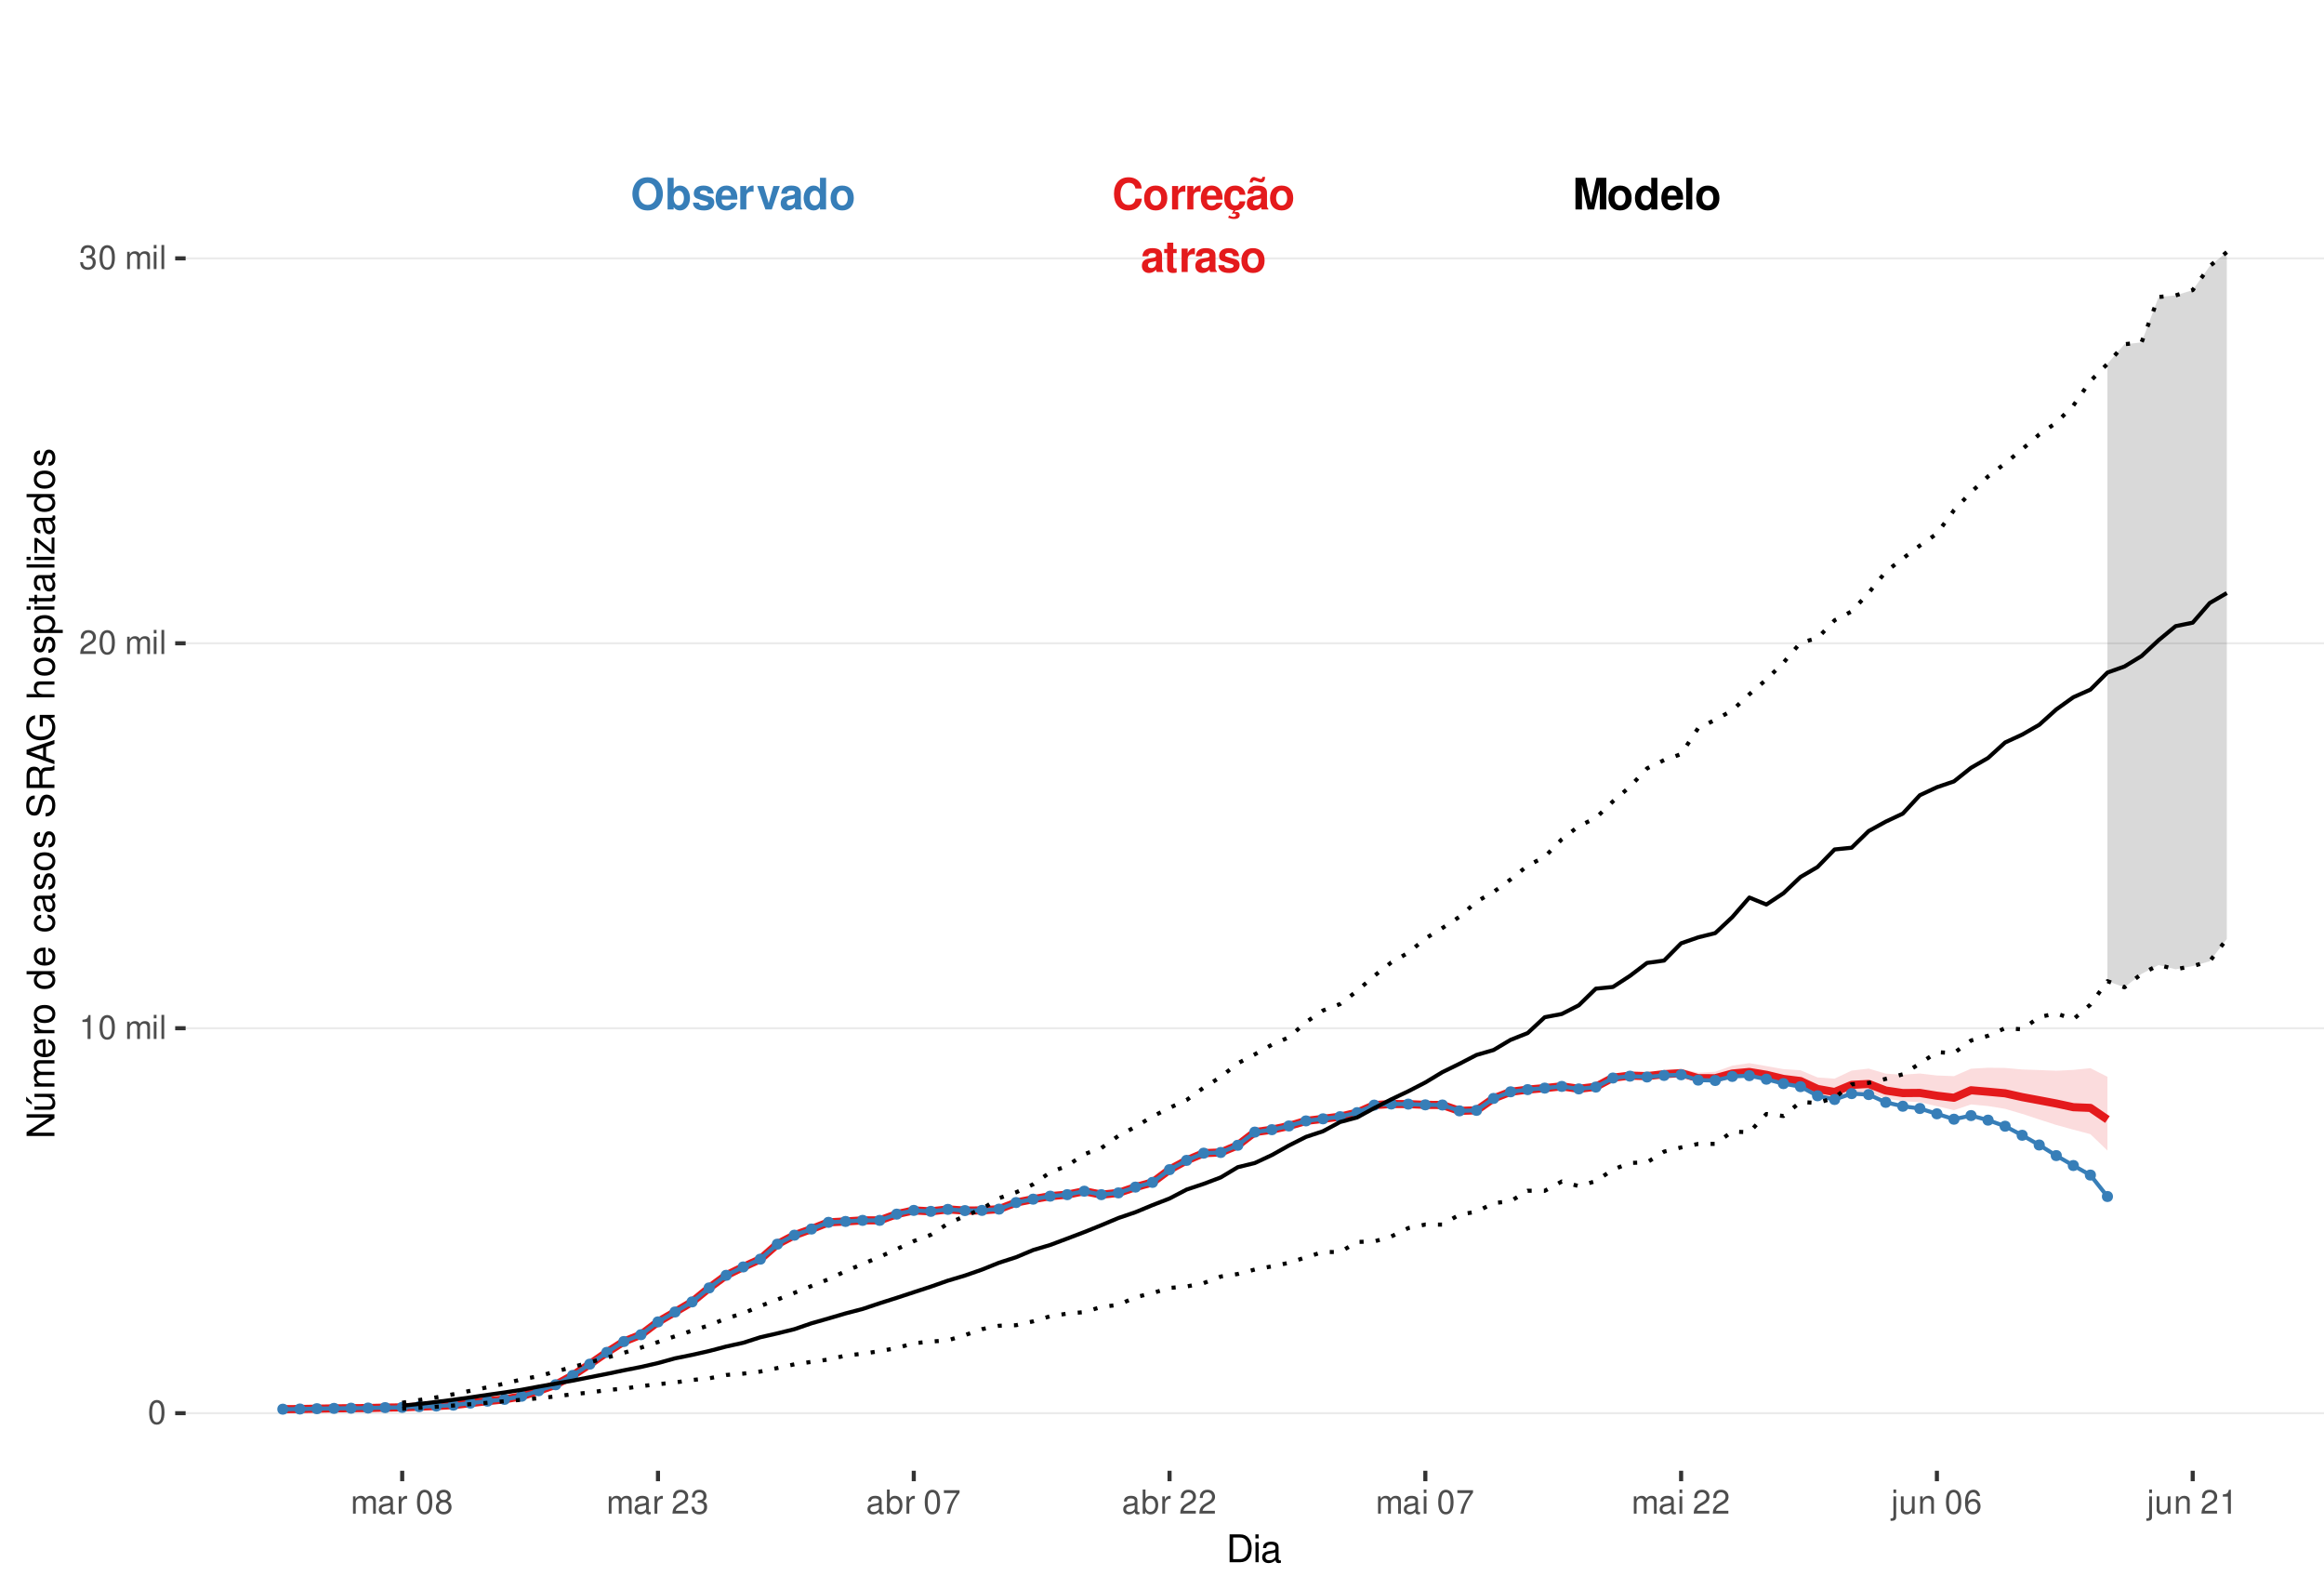 <?xml version="1.0" encoding="UTF-8"?>
<svg xmlns="http://www.w3.org/2000/svg" xmlns:xlink="http://www.w3.org/1999/xlink" width="609pt" height="413pt" viewBox="0 0 609 413" version="1.1">
<defs>
<g>
<symbol overflow="visible" id="glyph0-0">
<path style="stroke:none;" d=""/>
</symbol>
<symbol overflow="visible" id="glyph0-1">
<path style="stroke:none;" d="M 7.75 -5.484 C 7.703 -6.203 7.547 -6.656 7.203 -7.125 C 6.562 -7.969 5.547 -8.422 4.297 -8.422 C 1.953 -8.422 0.5 -6.75 0.5 -4.078 C 0.5 -1.406 1.938 0.266 4.25 0.266 C 6.328 0.266 7.688 -0.938 7.797 -2.828 L 6.125 -2.828 C 6.016 -1.781 5.359 -1.172 4.297 -1.172 C 2.984 -1.172 2.203 -2.234 2.203 -4.047 C 2.203 -5.875 3.016 -6.969 4.359 -6.969 C 5.344 -6.969 5.906 -6.5 6.125 -5.484 Z M 7.75 -5.484 "/>
</symbol>
<symbol overflow="visible" id="glyph0-2">
<path style="stroke:none;" d="M 3.422 -6.25 C 1.547 -6.25 0.391 -5 0.391 -2.984 C 0.391 -0.969 1.547 0.266 3.438 0.266 C 5.312 0.266 6.469 -0.969 6.469 -2.953 C 6.469 -5.031 5.344 -6.25 3.422 -6.25 Z M 3.438 -4.953 C 4.312 -4.953 4.875 -4.172 4.875 -2.969 C 4.875 -1.812 4.281 -1.031 3.438 -1.031 C 2.578 -1.031 1.984 -1.812 1.984 -2.984 C 1.984 -4.172 2.578 -4.953 3.438 -4.953 Z M 3.438 -4.953 "/>
</symbol>
<symbol overflow="visible" id="glyph0-3">
<path style="stroke:none;" d="M 0.719 -6.141 L 0.719 0 L 2.312 0 L 2.312 -3.266 C 2.312 -4.203 2.781 -4.656 3.703 -4.656 C 3.875 -4.656 4 -4.656 4.203 -4.625 L 4.203 -6.234 C 4.125 -6.25 4.078 -6.25 4.016 -6.25 C 3.281 -6.25 2.656 -5.766 2.312 -4.938 L 2.312 -6.141 Z M 0.719 -6.141 "/>
</symbol>
<symbol overflow="visible" id="glyph0-4">
<path style="stroke:none;" d="M 5.953 -2.578 C 5.969 -2.703 5.969 -2.766 5.969 -2.844 C 5.969 -3.453 5.875 -4.031 5.734 -4.453 C 5.328 -5.578 4.328 -6.25 3.094 -6.25 C 1.328 -6.25 0.25 -4.969 0.25 -2.906 C 0.25 -0.938 1.312 0.266 3.062 0.266 C 4.438 0.266 5.547 -0.516 5.906 -1.734 L 4.328 -1.734 C 4.141 -1.234 3.703 -0.953 3.109 -0.953 C 2.656 -0.953 2.297 -1.156 2.062 -1.484 C 1.922 -1.719 1.859 -1.984 1.844 -2.578 Z M 1.859 -3.625 C 1.969 -4.578 2.359 -5.031 3.078 -5.031 C 3.797 -5.031 4.234 -4.531 4.312 -3.625 Z M 1.859 -3.625 "/>
</symbol>
<symbol overflow="visible" id="glyph0-5">
<path style="stroke:none;" d="M 3.312 0.266 C 4.734 0.266 5.812 -0.703 5.938 -2.125 L 4.406 -2.125 C 4.219 -1.328 3.906 -1.031 3.281 -1.031 C 2.938 -1.031 2.594 -1.156 2.406 -1.391 C 2.141 -1.719 1.984 -2.312 1.984 -2.953 C 1.984 -3.531 2.094 -4.078 2.281 -4.438 C 2.469 -4.781 2.828 -4.953 3.281 -4.953 C 3.922 -4.953 4.234 -4.656 4.406 -3.844 L 5.938 -3.844 C 5.828 -5.344 4.828 -6.25 3.281 -6.25 C 1.438 -6.25 0.391 -5.047 0.391 -2.953 C 0.391 -1.078 1.25 0.031 2.828 0.234 L 2.328 1.203 C 2.547 1.109 2.672 1.062 2.891 1.062 C 3.234 1.062 3.469 1.234 3.469 1.469 C 3.469 1.734 3.188 1.938 2.828 1.938 C 2.5 1.938 2.203 1.859 1.641 1.594 L 1.422 2.188 C 2.125 2.438 2.484 2.5 2.984 2.5 C 3.938 2.5 4.453 2.125 4.453 1.438 C 4.453 0.938 4.125 0.641 3.578 0.641 C 3.406 0.641 3.266 0.656 3.109 0.719 Z M 3.312 0.266 "/>
</symbol>
<symbol overflow="visible" id="glyph0-6">
<path style="stroke:none;" d="M 5.953 -0.188 C 5.688 -0.453 5.594 -0.641 5.594 -0.938 L 5.594 -4.359 C 5.594 -5.609 4.75 -6.25 3.078 -6.25 C 1.422 -6.25 0.562 -5.547 0.453 -4.125 L 1.984 -4.125 C 2.062 -4.75 2.328 -4.953 3.109 -4.953 C 3.734 -4.953 4.031 -4.75 4.031 -4.344 C 4.031 -4.141 3.938 -3.969 3.766 -3.875 C 3.547 -3.75 3.547 -3.75 2.766 -3.625 L 2.125 -3.516 C 0.906 -3.312 0.312 -2.688 0.312 -1.578 C 0.312 -0.484 1.062 0.266 2.188 0.266 C 2.859 0.266 3.484 -0.016 4.047 -0.609 C 4.047 -0.297 4.078 -0.188 4.234 0 L 5.953 0 Z M 4.031 -2.469 C 4.031 -1.547 3.578 -1.031 2.781 -1.031 C 2.234 -1.031 1.906 -1.312 1.906 -1.766 C 1.906 -2.234 2.156 -2.469 2.828 -2.609 L 3.359 -2.703 C 3.781 -2.781 3.859 -2.812 4.031 -2.906 Z M 4.406 -8.516 C 4.359 -8.156 4.219 -7.969 3.984 -7.969 C 3.906 -7.969 3.672 -8.016 3.609 -8.047 L 2.781 -8.328 C 2.375 -8.469 2.359 -8.469 2.156 -8.469 C 1.531 -8.469 1.125 -7.953 1.078 -7.062 L 1.797 -7.062 C 1.859 -7.422 1.984 -7.578 2.25 -7.578 C 2.359 -7.578 2.469 -7.547 2.594 -7.5 L 3.406 -7.219 C 3.641 -7.125 3.859 -7.078 4.031 -7.078 C 4.703 -7.078 5.062 -7.547 5.109 -8.516 Z M 4.406 -8.516 "/>
</symbol>
<symbol overflow="visible" id="glyph0-7">
<path style="stroke:none;" d="M 5.953 -0.188 C 5.688 -0.453 5.594 -0.641 5.594 -0.938 L 5.594 -4.359 C 5.594 -5.609 4.75 -6.25 3.078 -6.25 C 1.422 -6.25 0.562 -5.547 0.453 -4.125 L 1.984 -4.125 C 2.062 -4.75 2.328 -4.953 3.109 -4.953 C 3.734 -4.953 4.031 -4.75 4.031 -4.344 C 4.031 -4.141 3.938 -3.969 3.766 -3.875 C 3.547 -3.75 3.547 -3.75 2.766 -3.625 L 2.125 -3.516 C 0.906 -3.312 0.312 -2.688 0.312 -1.578 C 0.312 -0.484 1.062 0.266 2.188 0.266 C 2.859 0.266 3.484 -0.016 4.047 -0.609 C 4.047 -0.297 4.078 -0.188 4.234 0 L 5.953 0 Z M 4.031 -2.469 C 4.031 -1.547 3.578 -1.031 2.781 -1.031 C 2.234 -1.031 1.906 -1.312 1.906 -1.766 C 1.906 -2.234 2.156 -2.469 2.828 -2.609 L 3.359 -2.703 C 3.781 -2.781 3.859 -2.812 4.031 -2.906 Z M 4.031 -2.469 "/>
</symbol>
<symbol overflow="visible" id="glyph0-8">
<path style="stroke:none;" d="M 3.422 -6.016 L 2.531 -6.016 L 2.531 -7.672 L 0.938 -7.672 L 0.938 -6.016 L 0.156 -6.016 L 0.156 -4.953 L 0.938 -4.953 L 0.938 -1.188 C 0.938 -0.219 1.453 0.266 2.5 0.266 C 2.859 0.266 3.125 0.234 3.422 0.141 L 3.422 -0.984 C 3.266 -0.953 3.188 -0.938 3.062 -0.938 C 2.641 -0.938 2.531 -1.062 2.531 -1.609 L 2.531 -4.953 L 3.422 -4.953 Z M 3.422 -6.016 "/>
</symbol>
<symbol overflow="visible" id="glyph0-9">
<path style="stroke:none;" d="M 5.75 -4.156 C 5.719 -5.453 4.719 -6.25 3.078 -6.25 C 1.516 -6.25 0.547 -5.453 0.547 -4.203 C 0.547 -3.781 0.672 -3.438 0.891 -3.203 C 1.109 -2.984 1.297 -2.875 1.891 -2.688 L 3.781 -2.094 C 4.188 -1.969 4.328 -1.844 4.328 -1.594 C 4.328 -1.219 3.875 -0.984 3.141 -0.984 C 2.719 -0.984 2.406 -1.062 2.203 -1.203 C 2.031 -1.328 1.953 -1.453 1.891 -1.781 L 0.328 -1.781 C 0.375 -0.438 1.359 0.266 3.234 0.266 C 4.078 0.266 4.734 0.078 5.188 -0.281 C 5.641 -0.641 5.922 -1.219 5.922 -1.812 C 5.922 -2.609 5.516 -3.125 4.703 -3.359 L 2.703 -3.953 C 2.25 -4.078 2.141 -4.172 2.141 -4.422 C 2.141 -4.766 2.5 -5 3.062 -5 C 3.828 -5 4.203 -4.719 4.203 -4.156 Z M 5.75 -4.156 "/>
</symbol>
<symbol overflow="visible" id="glyph0-10">
<path style="stroke:none;" d="M 2.453 -6.469 L 3.953 0 L 5.656 0 L 7.125 -6.469 L 7.125 0 L 8.828 0 L 8.828 -8.297 L 6.25 -8.297 L 4.797 -1.688 L 3.297 -8.297 L 0.75 -8.297 L 0.75 0 L 2.453 0 Z M 2.453 -6.469 "/>
</symbol>
<symbol overflow="visible" id="glyph0-11">
<path style="stroke:none;" d="M 4.609 0 L 6.203 0 L 6.203 -8.297 L 4.609 -8.297 L 4.609 -5.344 C 4.203 -5.953 3.688 -6.25 2.906 -6.25 C 1.438 -6.25 0.328 -4.828 0.328 -2.984 C 0.328 -2.156 0.578 -1.312 0.984 -0.719 C 1.406 -0.109 2.156 0.266 2.906 0.266 C 3.688 0.266 4.203 -0.016 4.609 -0.625 Z M 3.266 -4.906 C 4.078 -4.906 4.609 -4.141 4.609 -2.953 C 4.609 -1.844 4.062 -1.062 3.266 -1.062 C 2.469 -1.062 1.922 -1.859 1.922 -2.984 C 1.922 -4.125 2.469 -4.906 3.266 -4.906 Z M 3.266 -4.906 "/>
</symbol>
<symbol overflow="visible" id="glyph0-12">
<path style="stroke:none;" d="M 2.359 -8.297 L 0.766 -8.297 L 0.766 0 L 2.359 0 Z M 2.359 -8.297 "/>
</symbol>
<symbol overflow="visible" id="glyph0-13">
<path style="stroke:none;" d="M 4.438 -8.422 C 3.281 -8.422 2.328 -8.047 1.609 -7.281 C 0.875 -6.484 0.453 -5.328 0.453 -4.078 C 0.453 -2.844 0.875 -1.672 1.609 -0.891 C 2.328 -0.109 3.266 0.266 4.453 0.266 C 5.625 0.266 6.562 -0.109 7.281 -0.891 C 8 -1.656 8.438 -2.859 8.438 -4.031 C 8.438 -5.328 8.016 -6.5 7.281 -7.281 C 6.547 -8.062 5.641 -8.422 4.438 -8.422 Z M 4.453 -6.969 C 5.844 -6.969 6.734 -5.828 6.734 -4.031 C 6.734 -2.328 5.812 -1.188 4.453 -1.188 C 3.062 -1.188 2.156 -2.328 2.156 -4.078 C 2.156 -5.828 3.062 -6.969 4.453 -6.969 Z M 4.453 -6.969 "/>
</symbol>
<symbol overflow="visible" id="glyph0-14">
<path style="stroke:none;" d="M 0.672 -8.297 L 0.672 0 L 2.266 0 L 2.266 -0.625 C 2.656 -0.016 3.188 0.266 3.953 0.266 C 5.422 0.266 6.547 -1.141 6.547 -2.984 C 6.547 -3.828 6.297 -4.656 5.875 -5.25 C 5.453 -5.859 4.703 -6.25 3.953 -6.25 C 3.188 -6.25 2.656 -5.953 2.266 -5.344 L 2.266 -8.297 Z M 3.609 -4.906 C 4.391 -4.906 4.953 -4.125 4.953 -2.984 C 4.953 -1.859 4.406 -1.062 3.609 -1.062 C 2.797 -1.062 2.266 -1.828 2.266 -3.016 C 2.266 -4.141 2.812 -4.906 3.609 -4.906 Z M 3.609 -4.906 "/>
</symbol>
<symbol overflow="visible" id="glyph0-15">
<path style="stroke:none;" d="M 3.984 0 L 6.094 -6.141 L 4.406 -6.141 L 3.172 -1.656 L 1.844 -6.141 L 0.156 -6.141 L 2.312 0 Z M 3.984 0 "/>
</symbol>
<symbol overflow="visible" id="glyph1-0">
<path style="stroke:none;" d=""/>
</symbol>
<symbol overflow="visible" id="glyph1-1">
<path style="stroke:none;" d="M 2.375 -6.266 C 1.812 -6.266 1.297 -6 0.969 -5.578 C 0.578 -5.016 0.375 -4.188 0.375 -3.031 C 0.375 -0.922 1.062 0.203 2.375 0.203 C 3.672 0.203 4.391 -0.922 4.391 -2.984 C 4.391 -4.188 4.203 -5 3.797 -5.578 C 3.469 -6 2.953 -6.266 2.375 -6.266 Z M 2.375 -5.578 C 3.203 -5.578 3.609 -4.75 3.609 -3.047 C 3.609 -1.266 3.219 -0.438 2.359 -0.438 C 1.562 -0.438 1.156 -1.297 1.156 -3.016 C 1.156 -4.75 1.562 -5.578 2.375 -5.578 Z M 2.375 -5.578 "/>
</symbol>
<symbol overflow="visible" id="glyph1-2">
<path style="stroke:none;" d="M 2.234 -4.453 L 2.234 0 L 3 0 L 3 -6.266 L 2.5 -6.266 C 2.234 -5.297 2.062 -5.172 0.891 -5.016 L 0.891 -4.453 Z M 2.234 -4.453 "/>
</symbol>
<symbol overflow="visible" id="glyph1-3">
<path style="stroke:none;" d=""/>
</symbol>
<symbol overflow="visible" id="glyph1-4">
<path style="stroke:none;" d="M 0.609 -4.531 L 0.609 0 L 1.328 0 L 1.328 -2.844 C 1.328 -3.5 1.812 -4.031 2.391 -4.031 C 2.938 -4.031 3.234 -3.703 3.234 -3.125 L 3.234 0 L 3.969 0 L 3.969 -2.844 C 3.969 -3.5 4.438 -4.031 5.031 -4.031 C 5.562 -4.031 5.875 -3.703 5.875 -3.125 L 5.875 0 L 6.594 0 L 6.594 -3.406 C 6.594 -4.219 6.125 -4.672 5.281 -4.672 C 4.672 -4.672 4.312 -4.484 3.891 -3.969 C 3.625 -4.453 3.25 -4.672 2.672 -4.672 C 2.062 -4.672 1.656 -4.438 1.266 -3.891 L 1.266 -4.531 Z M 0.609 -4.531 "/>
</symbol>
<symbol overflow="visible" id="glyph1-5">
<path style="stroke:none;" d="M 1.297 -4.531 L 0.578 -4.531 L 0.578 0 L 1.297 0 Z M 1.297 -6.312 L 0.578 -6.312 L 0.578 -5.406 L 1.297 -5.406 Z M 1.297 -6.312 "/>
</symbol>
<symbol overflow="visible" id="glyph1-6">
<path style="stroke:none;" d="M 1.312 -6.312 L 0.594 -6.312 L 0.594 0 L 1.312 0 Z M 1.312 -6.312 "/>
</symbol>
<symbol overflow="visible" id="glyph1-7">
<path style="stroke:none;" d="M 4.375 -0.75 L 1.156 -0.75 C 1.234 -1.266 1.5 -1.594 2.266 -2.062 L 3.125 -2.547 C 3.984 -3.016 4.422 -3.656 4.422 -4.438 C 4.422 -4.953 4.219 -5.438 3.859 -5.781 C 3.484 -6.109 3.031 -6.266 2.453 -6.266 C 1.672 -6.266 1.094 -5.984 0.766 -5.438 C 0.547 -5.109 0.453 -4.719 0.438 -4.094 L 1.188 -4.094 C 1.219 -4.516 1.266 -4.766 1.375 -4.984 C 1.578 -5.359 1.969 -5.594 2.438 -5.594 C 3.125 -5.594 3.641 -5.094 3.641 -4.422 C 3.641 -3.906 3.359 -3.484 2.812 -3.172 L 2.016 -2.703 C 0.734 -1.969 0.359 -1.375 0.297 -0.016 L 4.375 -0.016 Z M 4.375 -0.75 "/>
</symbol>
<symbol overflow="visible" id="glyph1-8">
<path style="stroke:none;" d="M 1.906 -2.875 L 2.328 -2.875 C 3.156 -2.875 3.594 -2.5 3.594 -1.734 C 3.594 -0.953 3.125 -0.469 2.344 -0.469 C 1.5 -0.469 1.094 -0.906 1.031 -1.812 L 0.281 -1.812 C 0.312 -1.312 0.391 -0.984 0.547 -0.703 C 0.859 -0.109 1.469 0.203 2.297 0.203 C 3.562 0.203 4.375 -0.562 4.375 -1.75 C 4.375 -2.547 4.078 -2.984 3.344 -3.234 C 3.906 -3.469 4.203 -3.906 4.203 -4.531 C 4.203 -5.609 3.5 -6.266 2.328 -6.266 C 1.094 -6.266 0.438 -5.562 0.406 -4.234 L 1.172 -4.234 C 1.172 -4.625 1.219 -4.844 1.312 -5.031 C 1.484 -5.391 1.859 -5.594 2.344 -5.594 C 3.016 -5.594 3.422 -5.188 3.422 -4.516 C 3.422 -4.062 3.266 -3.797 2.922 -3.656 C 2.719 -3.562 2.438 -3.531 1.906 -3.516 Z M 1.906 -2.875 "/>
</symbol>
<symbol overflow="visible" id="glyph1-9">
<path style="stroke:none;" d="M 4.625 -0.422 C 4.547 -0.406 4.516 -0.406 4.469 -0.406 C 4.219 -0.406 4.078 -0.531 4.078 -0.766 L 4.078 -3.422 C 4.078 -4.234 3.5 -4.672 2.375 -4.672 C 1.719 -4.672 1.188 -4.469 0.875 -4.141 C 0.672 -3.906 0.578 -3.641 0.562 -3.188 L 1.297 -3.188 C 1.344 -3.75 1.672 -4 2.359 -4 C 3.016 -4 3.375 -3.75 3.375 -3.328 L 3.375 -3.141 C 3.359 -2.828 3.203 -2.703 2.609 -2.625 C 1.594 -2.5 1.438 -2.469 1.156 -2.359 C 0.625 -2.125 0.359 -1.734 0.359 -1.141 C 0.359 -0.312 0.938 0.203 1.859 0.203 C 2.422 0.203 2.875 0 3.391 -0.469 C 3.438 0 3.672 0.203 4.141 0.203 C 4.297 0.203 4.391 0.188 4.625 0.125 Z M 3.375 -1.422 C 3.375 -1.188 3.297 -1.031 3.078 -0.844 C 2.781 -0.578 2.438 -0.438 2.016 -0.438 C 1.453 -0.438 1.109 -0.703 1.109 -1.156 C 1.109 -1.641 1.422 -1.875 2.203 -1.984 C 2.984 -2.094 3.125 -2.125 3.375 -2.234 Z M 3.375 -1.422 "/>
</symbol>
<symbol overflow="visible" id="glyph1-10">
<path style="stroke:none;" d="M 0.594 -4.531 L 0.594 0 L 1.328 0 L 1.328 -2.359 C 1.328 -3.438 1.781 -3.938 2.781 -3.906 L 2.781 -4.641 C 2.656 -4.656 2.594 -4.672 2.5 -4.672 C 2.031 -4.672 1.672 -4.391 1.266 -3.719 L 1.266 -4.531 Z M 0.594 -4.531 "/>
</symbol>
<symbol overflow="visible" id="glyph1-11">
<path style="stroke:none;" d="M 3.391 -3.297 C 4.031 -3.688 4.219 -4 4.219 -4.594 C 4.219 -5.578 3.469 -6.266 2.375 -6.266 C 1.297 -6.266 0.531 -5.578 0.531 -4.594 C 0.531 -4 0.734 -3.703 1.375 -3.297 C 0.672 -2.938 0.312 -2.438 0.312 -1.734 C 0.312 -0.594 1.156 0.203 2.375 0.203 C 3.594 0.203 4.438 -0.594 4.438 -1.734 C 4.438 -2.438 4.094 -2.938 3.391 -3.297 Z M 2.375 -5.578 C 3.031 -5.578 3.438 -5.188 3.438 -4.578 C 3.438 -3.984 3.016 -3.594 2.375 -3.594 C 1.734 -3.594 1.312 -3.984 1.312 -4.594 C 1.312 -5.188 1.734 -5.578 2.375 -5.578 Z M 2.375 -2.953 C 3.141 -2.953 3.656 -2.453 3.656 -1.719 C 3.656 -0.969 3.156 -0.469 2.359 -0.469 C 1.625 -0.469 1.094 -0.984 1.094 -1.719 C 1.094 -2.453 1.609 -2.953 2.375 -2.953 Z M 2.375 -2.953 "/>
</symbol>
<symbol overflow="visible" id="glyph1-12">
<path style="stroke:none;" d="M 0.469 -6.312 L 0.469 0 L 1.109 0 L 1.109 -0.578 C 1.469 -0.047 1.922 0.203 2.547 0.203 C 3.75 0.203 4.531 -0.781 4.531 -2.281 C 4.531 -3.75 3.797 -4.672 2.594 -4.672 C 1.969 -4.672 1.531 -4.438 1.188 -3.922 L 1.188 -6.312 Z M 2.453 -3.984 C 3.25 -3.984 3.781 -3.297 3.781 -2.203 C 3.781 -1.172 3.234 -0.469 2.453 -0.469 C 1.672 -0.469 1.188 -1.172 1.188 -2.234 C 1.188 -3.297 1.672 -3.984 2.453 -3.984 Z M 2.453 -3.984 "/>
</symbol>
<symbol overflow="visible" id="glyph1-13">
<path style="stroke:none;" d="M 4.5 -6.141 L 0.391 -6.141 L 0.391 -5.391 L 3.719 -5.391 C 2.25 -3.297 1.656 -2.016 1.188 0 L 2.016 0 C 2.344 -1.969 3.109 -3.656 4.5 -5.5 Z M 4.5 -6.141 "/>
</symbol>
<symbol overflow="visible" id="glyph1-14">
<path style="stroke:none;" d="M 0.609 -4.531 L 0.609 0.656 C 0.609 1.109 0.469 1.25 0.016 1.25 C -0.031 1.25 -0.062 1.25 -0.156 1.25 L -0.156 1.859 C -0.062 1.875 -0.031 1.891 0.094 1.891 C 0.906 1.891 1.328 1.562 1.328 0.938 L 1.328 -4.531 Z M 1.328 -6.312 L 0.609 -6.312 L 0.609 -5.406 L 1.328 -5.406 Z M 1.328 -6.312 "/>
</symbol>
<symbol overflow="visible" id="glyph1-15">
<path style="stroke:none;" d="M 4.172 0 L 4.172 -4.531 L 3.453 -4.531 L 3.453 -1.969 C 3.453 -1.031 2.969 -0.438 2.219 -0.438 C 1.641 -0.438 1.281 -0.781 1.281 -1.328 L 1.281 -4.531 L 0.562 -4.531 L 0.562 -1.031 C 0.562 -0.281 1.125 0.203 2.016 0.203 C 2.672 0.203 3.094 -0.031 3.516 -0.625 L 3.516 0 Z M 4.172 0 "/>
</symbol>
<symbol overflow="visible" id="glyph1-16">
<path style="stroke:none;" d="M 0.609 -4.531 L 0.609 0 L 1.328 0 L 1.328 -2.5 C 1.328 -3.422 1.812 -4.031 2.562 -4.031 C 3.141 -4.031 3.5 -3.688 3.5 -3.141 L 3.5 0 L 4.219 0 L 4.219 -3.422 C 4.219 -4.188 3.656 -4.672 2.781 -4.672 C 2.109 -4.672 1.672 -4.406 1.266 -3.781 L 1.266 -4.531 Z M 0.609 -4.531 "/>
</symbol>
<symbol overflow="visible" id="glyph1-17">
<path style="stroke:none;" d="M 4.312 -4.625 C 4.156 -5.656 3.5 -6.266 2.578 -6.266 C 1.891 -6.266 1.297 -5.922 0.922 -5.359 C 0.531 -4.75 0.375 -3.984 0.375 -2.859 C 0.375 -1.797 0.516 -1.141 0.891 -0.578 C 1.219 -0.062 1.75 0.203 2.438 0.203 C 3.594 0.203 4.438 -0.672 4.438 -1.891 C 4.438 -3.047 3.656 -3.859 2.562 -3.859 C 1.953 -3.859 1.484 -3.641 1.156 -3.172 C 1.156 -4.719 1.641 -5.578 2.516 -5.578 C 3.062 -5.578 3.422 -5.234 3.547 -4.625 Z M 2.469 -3.188 C 3.203 -3.188 3.656 -2.672 3.656 -1.828 C 3.656 -1.047 3.141 -0.469 2.438 -0.469 C 1.734 -0.469 1.188 -1.078 1.188 -1.875 C 1.188 -2.656 1.719 -3.188 2.469 -3.188 Z M 2.469 -3.188 "/>
</symbol>
<symbol overflow="visible" id="glyph2-0">
<path style="stroke:none;" d=""/>
</symbol>
<symbol overflow="visible" id="glyph2-1">
<path style="stroke:none;" d="M 0.891 0 L 3.703 0 C 5.547 0 6.672 -1.375 6.672 -3.656 C 6.672 -5.906 5.547 -7.297 3.703 -7.297 L 0.891 -7.297 Z M 1.812 -0.812 L 1.812 -6.469 L 3.547 -6.469 C 4.984 -6.469 5.734 -5.5 5.734 -3.641 C 5.734 -1.797 4.984 -0.812 3.547 -0.812 Z M 1.812 -0.812 "/>
</symbol>
<symbol overflow="visible" id="glyph2-2">
<path style="stroke:none;" d="M 1.5 -5.234 L 0.672 -5.234 L 0.672 0 L 1.5 0 Z M 1.5 -7.297 L 0.656 -7.297 L 0.656 -6.234 L 1.5 -6.234 Z M 1.5 -7.297 "/>
</symbol>
<symbol overflow="visible" id="glyph2-3">
<path style="stroke:none;" d="M 5.344 -0.484 C 5.266 -0.469 5.219 -0.469 5.172 -0.469 C 4.875 -0.469 4.719 -0.625 4.719 -0.875 L 4.719 -3.953 C 4.719 -4.891 4.047 -5.391 2.75 -5.391 C 1.984 -5.391 1.375 -5.172 1.016 -4.781 C 0.766 -4.516 0.672 -4.203 0.656 -3.688 L 1.484 -3.688 C 1.562 -4.328 1.938 -4.625 2.719 -4.625 C 3.484 -4.625 3.891 -4.344 3.891 -3.844 L 3.891 -3.625 C 3.875 -3.266 3.703 -3.125 3.016 -3.047 C 1.844 -2.891 1.656 -2.844 1.344 -2.719 C 0.734 -2.453 0.422 -2 0.422 -1.312 C 0.422 -0.375 1.078 0.234 2.141 0.234 C 2.797 0.234 3.328 0 3.922 -0.547 C 3.984 0 4.234 0.234 4.781 0.234 C 4.953 0.234 5.062 0.203 5.344 0.141 Z M 3.891 -1.656 C 3.891 -1.375 3.812 -1.203 3.562 -0.969 C 3.219 -0.656 2.812 -0.5 2.312 -0.5 C 1.672 -0.5 1.297 -0.812 1.297 -1.344 C 1.297 -1.891 1.656 -2.172 2.547 -2.297 C 3.438 -2.422 3.609 -2.453 3.891 -2.594 Z M 3.891 -1.656 "/>
</symbol>
<symbol overflow="visible" id="glyph3-0">
<path style="stroke:none;" d=""/>
</symbol>
<symbol overflow="visible" id="glyph3-1">
<path style="stroke:none;" d="M -7.297 -6.453 L -7.297 -5.578 L -1.328 -5.578 L -7.297 -1.766 L -7.297 -0.766 L 0 -0.766 L 0 -1.641 L -5.906 -1.641 L 0 -5.406 L 0 -6.453 Z M -7.297 -6.453 "/>
</symbol>
<symbol overflow="visible" id="glyph3-2">
<path style="stroke:none;" d="M 0 -4.812 L -5.234 -4.812 L -5.234 -3.984 L -2.266 -3.984 C -1.203 -3.984 -0.5 -3.438 -0.5 -2.562 C -0.5 -1.906 -0.906 -1.484 -1.531 -1.484 L -5.234 -1.484 L -5.234 -0.656 L -1.203 -0.656 C -0.328 -0.656 0.234 -1.297 0.234 -2.312 C 0.234 -3.094 -0.047 -3.578 -0.734 -4.062 L 0 -4.062 Z M -7.406 -2.953 L -5.922 -2 L -5.922 -2.594 L -7.406 -4.094 Z M -7.406 -2.953 "/>
</symbol>
<symbol overflow="visible" id="glyph3-3">
<path style="stroke:none;" d="M -5.234 -0.703 L 0 -0.703 L 0 -1.547 L -3.297 -1.547 C -4.047 -1.547 -4.656 -2.094 -4.656 -2.766 C -4.656 -3.391 -4.281 -3.734 -3.609 -3.734 L 0 -3.734 L 0 -4.578 L -3.297 -4.578 C -4.047 -4.578 -4.656 -5.125 -4.656 -5.812 C -4.656 -6.422 -4.266 -6.781 -3.609 -6.781 L 0 -6.781 L 0 -7.625 L -3.938 -7.625 C -4.875 -7.625 -5.391 -7.078 -5.391 -6.094 C -5.391 -5.406 -5.188 -4.984 -4.594 -4.484 C -5.156 -4.188 -5.391 -3.766 -5.391 -3.078 C -5.391 -2.375 -5.125 -1.906 -4.5 -1.469 L -5.234 -1.469 Z M -5.234 -0.703 "/>
</symbol>
<symbol overflow="visible" id="glyph3-4">
<path style="stroke:none;" d="M -2.344 -5.125 C -3.141 -5.125 -3.625 -5.062 -4.016 -4.922 C -4.875 -4.578 -5.391 -3.781 -5.391 -2.797 C -5.391 -1.344 -4.281 -0.406 -2.547 -0.406 C -0.812 -0.406 0.234 -1.297 0.234 -2.781 C 0.234 -3.984 -0.453 -4.812 -1.594 -5.016 L -1.594 -4.188 C -0.906 -3.953 -0.547 -3.484 -0.547 -2.812 C -0.547 -2.281 -0.781 -1.828 -1.219 -1.547 C -1.516 -1.344 -1.812 -1.281 -2.344 -1.266 Z M -3.016 -1.297 C -3.984 -1.359 -4.625 -1.953 -4.625 -2.797 C -4.625 -3.641 -3.953 -4.234 -3.016 -4.234 Z M -3.016 -1.297 "/>
</symbol>
<symbol overflow="visible" id="glyph3-5">
<path style="stroke:none;" d="M -5.234 -0.688 L 0 -0.688 L 0 -1.531 L -2.719 -1.531 C -3.984 -1.547 -4.547 -2.062 -4.516 -3.203 L -5.359 -3.203 C -5.375 -3.062 -5.391 -2.984 -5.391 -2.891 C -5.391 -2.344 -5.062 -1.938 -4.297 -1.453 L -5.234 -1.453 Z M -5.234 -0.688 "/>
</symbol>
<symbol overflow="visible" id="glyph3-6">
<path style="stroke:none;" d="M -5.391 -2.719 C -5.391 -1.234 -4.344 -0.359 -2.578 -0.359 C -0.812 -0.359 0.234 -1.234 0.234 -2.734 C 0.234 -4.203 -0.812 -5.094 -2.547 -5.094 C -4.359 -5.094 -5.391 -4.234 -5.391 -2.719 Z M -4.625 -2.734 C -4.625 -3.672 -3.844 -4.234 -2.547 -4.234 C -1.312 -4.234 -0.547 -3.656 -0.547 -2.734 C -0.547 -1.797 -1.312 -1.234 -2.578 -1.234 C -3.844 -1.234 -4.625 -1.797 -4.625 -2.734 Z M -4.625 -2.734 "/>
</symbol>
<symbol overflow="visible" id="glyph3-7">
<path style="stroke:none;" d=""/>
</symbol>
<symbol overflow="visible" id="glyph3-8">
<path style="stroke:none;" d="M -7.297 -4.953 L -7.297 -4.125 L -4.578 -4.125 C -5.109 -3.766 -5.391 -3.203 -5.391 -2.516 C -5.391 -1.156 -4.297 -0.266 -2.625 -0.266 C -0.859 -0.266 0.234 -1.125 0.234 -2.547 C 0.234 -3.266 -0.047 -3.766 -0.688 -4.203 L 0 -4.203 L 0 -4.953 Z M -4.609 -2.656 C -4.609 -3.547 -3.812 -4.125 -2.562 -4.125 C -1.344 -4.125 -0.547 -3.547 -0.547 -2.656 C -0.547 -1.734 -1.359 -1.125 -2.578 -1.125 C -3.797 -1.125 -4.609 -1.734 -4.609 -2.656 Z M -4.609 -2.656 "/>
</symbol>
<symbol overflow="visible" id="glyph3-9">
<path style="stroke:none;" d="M -3.484 -4.703 C -3.984 -4.672 -4.312 -4.562 -4.609 -4.359 C -5.094 -4 -5.391 -3.375 -5.391 -2.641 C -5.391 -1.219 -4.266 -0.312 -2.531 -0.312 C -0.844 -0.312 0.234 -1.203 0.234 -2.625 C 0.234 -3.875 -0.516 -4.672 -1.797 -4.766 L -1.797 -3.938 C -0.953 -3.797 -0.547 -3.359 -0.547 -2.656 C -0.547 -1.734 -1.297 -1.188 -2.531 -1.188 C -3.844 -1.188 -4.625 -1.719 -4.625 -2.625 C -4.625 -3.328 -4.203 -3.766 -3.484 -3.875 Z M -3.484 -4.703 "/>
</symbol>
<symbol overflow="visible" id="glyph3-10">
<path style="stroke:none;" d="M -0.484 -5.344 C -0.469 -5.266 -0.469 -5.219 -0.469 -5.172 C -0.469 -4.875 -0.625 -4.719 -0.875 -4.719 L -3.953 -4.719 C -4.891 -4.719 -5.391 -4.047 -5.391 -2.75 C -5.391 -1.984 -5.172 -1.375 -4.781 -1.016 C -4.516 -0.766 -4.203 -0.672 -3.688 -0.656 L -3.688 -1.484 C -4.328 -1.562 -4.625 -1.938 -4.625 -2.719 C -4.625 -3.484 -4.344 -3.891 -3.844 -3.891 L -3.625 -3.891 C -3.266 -3.875 -3.125 -3.703 -3.047 -3.016 C -2.891 -1.844 -2.844 -1.656 -2.719 -1.344 C -2.453 -0.734 -2 -0.422 -1.312 -0.422 C -0.375 -0.422 0.234 -1.078 0.234 -2.141 C 0.234 -2.797 0 -3.328 -0.547 -3.922 C 0 -3.984 0.234 -4.234 0.234 -4.781 C 0.234 -4.953 0.203 -5.062 0.141 -5.344 Z M -1.656 -3.891 C -1.375 -3.891 -1.203 -3.812 -0.969 -3.562 C -0.656 -3.219 -0.5 -2.812 -0.5 -2.312 C -0.5 -1.672 -0.812 -1.297 -1.344 -1.297 C -1.891 -1.297 -2.172 -1.656 -2.297 -2.547 C -2.422 -3.438 -2.453 -3.609 -2.594 -3.891 Z M -1.656 -3.891 "/>
</symbol>
<symbol overflow="visible" id="glyph3-11">
<path style="stroke:none;" d="M -3.781 -4.375 C -4.812 -4.375 -5.391 -3.688 -5.391 -2.484 C -5.391 -1.266 -4.766 -0.469 -3.797 -0.469 C -2.969 -0.469 -2.578 -0.891 -2.281 -2.125 L -2.094 -2.906 C -1.953 -3.484 -1.734 -3.719 -1.375 -3.719 C -0.875 -3.719 -0.547 -3.234 -0.547 -2.5 C -0.547 -2.047 -0.672 -1.672 -0.891 -1.453 C -1.047 -1.328 -1.188 -1.266 -1.562 -1.219 L -1.562 -0.344 C -0.344 -0.375 0.234 -1.062 0.234 -2.438 C 0.234 -3.75 -0.422 -4.594 -1.438 -4.594 C -2.203 -4.594 -2.641 -4.156 -2.891 -3.109 L -3.078 -2.312 C -3.234 -1.625 -3.453 -1.344 -3.828 -1.344 C -4.312 -1.344 -4.625 -1.766 -4.625 -2.453 C -4.625 -3.125 -4.328 -3.484 -3.781 -3.5 Z M -3.781 -4.375 "/>
</symbol>
<symbol overflow="visible" id="glyph3-12">
<path style="stroke:none;" d="M -5.156 -5.953 C -5.656 -5.953 -5.797 -5.938 -6.125 -5.766 C -6.969 -5.375 -7.406 -4.516 -7.406 -3.297 C -7.406 -1.688 -6.594 -0.703 -5.266 -0.703 C -4.375 -0.703 -3.812 -1.172 -3.562 -2.125 L -3.094 -3.938 C -2.844 -4.875 -2.484 -5.281 -1.906 -5.281 C -1.516 -5.281 -1.125 -5.062 -0.906 -4.766 C -0.688 -4.469 -0.594 -4.016 -0.594 -3.422 C -0.594 -2.625 -0.781 -2.094 -1.203 -1.734 C -1.516 -1.469 -1.875 -1.344 -2.312 -1.359 L -2.312 -0.484 C -1.656 -0.484 -1.203 -0.625 -0.812 -0.906 C -0.125 -1.406 0.234 -2.25 0.234 -3.359 C 0.234 -4.234 0.031 -4.938 -0.328 -5.406 C -0.719 -5.906 -1.375 -6.203 -2 -6.203 C -2.906 -6.203 -3.562 -5.656 -3.828 -4.656 L -4.312 -2.828 C -4.562 -1.953 -4.844 -1.625 -5.406 -1.625 C -6.141 -1.625 -6.625 -2.281 -6.625 -3.266 C -6.625 -4.422 -6.109 -5.062 -5.156 -5.078 Z M -5.156 -5.953 "/>
</symbol>
<symbol overflow="visible" id="glyph3-13">
<path style="stroke:none;" d="M -3.141 -1.859 L -3.141 -4.266 C -3.141 -5.094 -2.734 -5.453 -1.844 -5.453 L -1.188 -5.453 C -0.734 -5.453 -0.297 -5.531 0 -5.656 L 0 -6.797 L -0.234 -6.797 C -0.469 -6.438 -0.734 -6.375 -1.703 -6.344 C -2.906 -6.344 -3.266 -6.156 -3.594 -5.359 C -4.016 -6.188 -4.5 -6.516 -5.344 -6.516 C -6.594 -6.516 -7.297 -5.734 -7.297 -4.297 L -7.297 -0.938 L 0 -0.938 L 0 -1.859 Z M -3.953 -1.859 L -6.469 -1.859 L -6.469 -4.109 C -6.469 -4.625 -6.391 -4.938 -6.188 -5.156 C -5.984 -5.406 -5.656 -5.547 -5.219 -5.547 C -4.344 -5.547 -3.953 -5.094 -3.953 -4.109 Z M -3.953 -1.859 "/>
</symbol>
<symbol overflow="visible" id="glyph3-14">
<path style="stroke:none;" d="M -2.188 -4.734 L 0 -5.484 L 0 -6.531 L -7.297 -3.969 L -7.297 -2.766 L 0 -0.172 L 0 -1.156 L -2.188 -1.938 Z M -2.969 -4.484 L -2.969 -2.156 L -6.297 -3.359 Z M -2.969 -4.484 "/>
</symbol>
<symbol overflow="visible" id="glyph3-15">
<path style="stroke:none;" d="M -3.844 -7.094 L -3.844 -4.047 L -3.031 -4.047 L -3.031 -6.266 L -2.828 -6.266 C -1.531 -6.266 -0.594 -5.312 -0.594 -3.984 C -0.594 -3.234 -0.859 -2.562 -1.328 -2.141 C -1.844 -1.656 -2.719 -1.375 -3.625 -1.375 C -5.406 -1.375 -6.594 -2.391 -6.594 -3.938 C -6.594 -5.047 -6.016 -5.844 -5.078 -6.047 L -5.078 -6.984 C -6.562 -6.734 -7.406 -5.609 -7.406 -3.938 C -7.406 -3.047 -7.188 -2.328 -6.703 -1.766 C -6.016 -0.906 -4.875 -0.438 -3.562 -0.438 C -1.328 -0.438 0.234 -1.812 0.234 -3.781 C 0.234 -4.766 -0.141 -5.547 -0.938 -6.266 L 0.047 -6.5 L 0.047 -7.094 Z M -3.844 -7.094 "/>
</symbol>
<symbol overflow="visible" id="glyph3-16">
<path style="stroke:none;" d="M -7.297 -0.703 L 0 -0.703 L 0 -1.531 L -2.891 -1.531 C -3.953 -1.531 -4.656 -2.094 -4.656 -2.953 C -4.656 -3.234 -4.578 -3.484 -4.438 -3.688 C -4.25 -3.938 -4 -4.031 -3.625 -4.031 L 0 -4.031 L 0 -4.859 L -3.953 -4.859 C -4.844 -4.859 -5.391 -4.234 -5.391 -3.203 C -5.391 -2.469 -5.156 -2.016 -4.516 -1.531 L -7.297 -1.531 Z M -7.297 -0.703 "/>
</symbol>
<symbol overflow="visible" id="glyph3-17">
<path style="stroke:none;" d="M 2.188 -0.547 L 2.188 -1.375 L -0.547 -1.375 C -0.016 -1.812 0.234 -2.312 0.234 -2.984 C 0.234 -4.344 -0.859 -5.234 -2.531 -5.234 C -4.297 -5.234 -5.391 -4.375 -5.391 -2.984 C -5.391 -2.266 -5.062 -1.703 -4.453 -1.312 L -5.234 -1.312 L -5.234 -0.547 Z M -4.609 -2.844 C -4.609 -3.766 -3.797 -4.359 -2.547 -4.359 C -1.359 -4.359 -0.547 -3.75 -0.547 -2.844 C -0.547 -1.953 -1.344 -1.375 -2.578 -1.375 C -3.812 -1.375 -4.609 -1.953 -4.609 -2.844 Z M -4.609 -2.844 "/>
</symbol>
<symbol overflow="visible" id="glyph3-18">
<path style="stroke:none;" d="M -5.234 -1.5 L -5.234 -0.672 L 0 -0.672 L 0 -1.5 Z M -7.297 -1.5 L -7.297 -0.656 L -6.234 -0.656 L -6.234 -1.5 Z M -7.297 -1.5 "/>
</symbol>
<symbol overflow="visible" id="glyph3-19">
<path style="stroke:none;" d="M -5.234 -2.547 L -5.234 -1.688 L -6.688 -1.688 L -6.688 -0.844 L -5.234 -0.844 L -5.234 -0.141 L -4.562 -0.141 L -4.562 -0.844 L -0.594 -0.844 C -0.062 -0.844 0.234 -1.203 0.234 -1.859 C 0.234 -2.078 0.203 -2.266 0.156 -2.547 L -0.547 -2.547 C -0.516 -2.422 -0.5 -2.312 -0.5 -2.141 C -0.5 -1.781 -0.594 -1.688 -0.969 -1.688 L -4.562 -1.688 L -4.562 -2.547 Z M -5.234 -2.547 "/>
</symbol>
<symbol overflow="visible" id="glyph3-20">
<path style="stroke:none;" d="M -7.297 -1.516 L -7.297 -0.688 L 0 -0.688 L 0 -1.516 Z M -7.297 -1.516 "/>
</symbol>
<symbol overflow="visible" id="glyph3-21">
<path style="stroke:none;" d="M -5.234 -4.438 L -5.234 -0.516 L -4.516 -0.516 L -4.516 -3.438 L -0.75 -0.312 L 0 -0.312 L 0 -4.562 L -0.734 -4.562 L -0.734 -1.312 L -4.5 -4.438 Z M -5.234 -4.438 "/>
</symbol>
</g>
<clipPath id="clip1">
  <path d="M 48.645 30.441 L 609 30.441 L 609 385.328 L 48.645 385.328 Z M 48.645 30.441 "/>
</clipPath>
<clipPath id="clip2">
  <path d="M 48.645 369 L 609 369 L 609 371 L 48.645 371 Z M 48.645 369 "/>
</clipPath>
<clipPath id="clip3">
  <path d="M 48.645 269 L 609 269 L 609 270 L 48.645 270 Z M 48.645 269 "/>
</clipPath>
<clipPath id="clip4">
  <path d="M 48.645 168 L 609 168 L 609 169 L 48.645 169 Z M 48.645 168 "/>
</clipPath>
<clipPath id="clip5">
  <path d="M 48.645 67 L 609 67 L 609 68 L 48.645 68 Z M 48.645 67 "/>
</clipPath>
</defs>
<g id="surface248">
<rect x="0" y="0" width="609" height="413" style="fill:rgb(100%,100%,100%);fill-opacity:1;stroke:none;"/>
<rect x="0" y="0" width="609" height="413" style="fill:rgb(100%,100%,100%);fill-opacity:1;stroke:none;"/>
<path style="fill:none;stroke-width:1.067;stroke-linecap:round;stroke-linejoin:round;stroke:rgb(100%,100%,100%);stroke-opacity:1;stroke-miterlimit:10;" d="M 0 413 L 609 413 L 609 0 L 0 0 Z M 0 413 "/>
<g clip-path="url(#clip1)" clip-rule="nonzero">
<path style=" stroke:none;fill-rule:nonzero;fill:rgb(100%,100%,100%);fill-opacity:1;" d="M 48.645 385.328 L 609 385.328 L 609 30.441 L 48.645 30.441 Z M 48.645 385.328 "/>
</g>
<g clip-path="url(#clip2)" clip-rule="nonzero">
<path style="fill:none;stroke-width:0.533;stroke-linecap:butt;stroke-linejoin:round;stroke:rgb(92.157%,92.157%,92.157%);stroke-opacity:1;stroke-miterlimit:10;" d="M 48.645 370.246 L 609 370.246 "/>
</g>
<g clip-path="url(#clip3)" clip-rule="nonzero">
<path style="fill:none;stroke-width:0.533;stroke-linecap:butt;stroke-linejoin:round;stroke:rgb(92.157%,92.157%,92.157%);stroke-opacity:1;stroke-miterlimit:10;" d="M 48.645 269.395 L 609 269.395 "/>
</g>
<g clip-path="url(#clip4)" clip-rule="nonzero">
<path style="fill:none;stroke-width:0.533;stroke-linecap:butt;stroke-linejoin:round;stroke:rgb(92.157%,92.157%,92.157%);stroke-opacity:1;stroke-miterlimit:10;" d="M 48.645 168.543 L 609 168.543 "/>
</g>
<g clip-path="url(#clip5)" clip-rule="nonzero">
<path style="fill:none;stroke-width:0.533;stroke-linecap:butt;stroke-linejoin:round;stroke:rgb(92.157%,92.157%,92.157%);stroke-opacity:1;stroke-miterlimit:10;" d="M 48.645 67.691 L 609 67.691 "/>
</g>
<path style=" stroke:none;fill-rule:nonzero;fill:rgb(0%,0%,0%);fill-opacity:0.149;" d="M 552.25 95.328 L 556.719 90.18 L 561.188 89.719 L 565.656 77.809 L 570.125 77.391 L 574.594 76 L 579.062 69.715 L 583.531 66.043 L 583.531 246.016 L 579.062 251.844 L 574.594 253.113 L 570.125 253.941 L 565.656 252.84 L 561.188 255.145 L 556.719 258.664 L 552.25 257.062 Z M 552.25 95.328 "/>
<path style=" stroke:none;fill-rule:nonzero;fill:rgb(89.412%,10.196%,10.98%);fill-opacity:0.149;" d="M 74.117 369.199 L 78.586 369.156 L 83.055 369.066 L 87.52 368.984 L 91.988 368.934 L 96.457 368.895 L 100.926 368.785 L 105.395 368.723 L 109.863 368.531 L 114.332 368.371 L 118.801 368.137 L 123.27 367.605 L 127.738 367.09 L 132.207 366.625 L 136.676 365.809 L 141.145 364.367 L 145.613 362.793 L 150.082 360.352 L 154.551 357.398 L 159.02 354.312 L 163.488 351.469 L 167.957 349.684 L 172.422 346.324 L 176.891 343.734 L 181.359 341.09 L 185.828 337.43 L 190.297 334.121 L 194.766 331.934 L 199.234 329.895 L 203.703 325.961 L 208.172 323.613 L 212.641 322 L 217.109 320.246 L 221.578 320.012 L 226.047 319.73 L 230.516 319.73 L 234.984 318.098 L 239.453 317.117 L 243.922 317.371 L 248.391 316.848 L 252.855 317.168 L 257.324 317.117 L 261.793 316.785 L 266.262 315.062 L 270.73 314.172 L 275.199 313.387 L 279.668 312.992 L 284.137 312.086 L 288.605 312.992 L 293.074 312.531 L 297.543 311.016 L 302.012 309.777 L 306.48 306.438 L 310.949 304.008 L 315.418 302.121 L 319.887 301.941 L 324.355 300.055 L 328.824 296.605 L 333.293 295.969 L 337.758 294.992 L 342.227 293.672 L 346.695 293.125 L 351.164 292.562 L 355.633 291.5 L 360.102 289.535 L 364.57 289.242 L 369.039 289.273 L 373.508 289.465 L 377.977 289.504 L 382.445 291.039 L 386.914 290.898 L 391.383 287.75 L 395.852 286.004 L 400.32 285.391 L 404.789 284.945 L 409.258 284.453 L 413.727 284.945 L 418.191 284.332 L 422.66 281.781 L 427.129 281.125 L 431.598 281.105 L 436.066 280.469 L 440.535 280.004 L 445.004 281.023 L 449.473 280.793 L 453.941 279.199 L 458.41 278.531 L 462.879 279.309 L 467.348 280.105 L 471.816 280.398 L 476.285 282.273 L 480.754 282.598 L 485.223 280.488 L 489.691 279.965 L 494.16 281.285 L 498.629 281.566 L 503.094 281.246 L 507.562 281.77 L 512.031 281.941 L 516.5 279.996 L 520.969 279.742 L 525.438 279.793 L 529.906 280.195 L 534.375 280.348 L 538.844 280.527 L 543.312 280.309 L 547.781 279.855 L 552.25 282.102 L 552.25 301.438 L 547.781 297.148 L 543.312 295.961 L 538.844 294.738 L 534.375 293.297 L 529.906 291.824 L 525.438 290.504 L 520.969 289.777 L 516.5 289.355 L 512.031 290.855 L 507.562 289.809 L 503.094 288.77 L 498.629 288.508 L 494.16 287.852 L 489.691 286.168 L 485.223 286.105 L 480.754 287.699 L 476.285 286.801 L 471.816 284.473 L 467.348 283.734 L 462.879 282.656 L 458.41 281.781 L 453.941 281.992 L 449.473 283.051 L 445.004 282.949 L 440.535 281.566 L 436.066 281.75 L 431.598 282.164 L 427.129 281.953 L 422.66 282.434 L 418.191 284.805 L 413.727 285.289 L 409.258 284.633 L 404.789 285.078 L 400.32 285.473 L 395.852 286.047 L 391.383 287.781 L 386.914 290.906 L 382.445 291.039 L 377.977 289.504 L 373.508 289.465 L 369.039 289.273 L 364.57 289.242 L 360.102 289.535 L 355.633 291.5 L 351.164 292.562 L 346.695 293.125 L 342.227 293.672 L 337.758 294.992 L 333.293 295.969 L 328.824 296.605 L 324.355 300.055 L 319.887 301.941 L 315.418 302.121 L 310.949 304.008 L 306.48 306.438 L 302.012 309.777 L 297.543 311.016 L 293.074 312.531 L 288.605 312.992 L 284.137 312.086 L 279.668 312.992 L 275.199 313.387 L 270.73 314.172 L 266.262 315.062 L 261.793 316.785 L 257.324 317.117 L 252.855 317.168 L 248.391 316.848 L 243.922 317.371 L 239.453 317.117 L 234.984 318.098 L 230.516 319.73 L 226.047 319.73 L 221.578 320.012 L 217.109 320.246 L 212.641 322 L 208.172 323.613 L 203.703 325.961 L 199.234 329.895 L 194.766 331.934 L 190.297 334.121 L 185.828 337.43 L 181.359 341.09 L 176.891 343.734 L 172.422 346.324 L 167.957 349.684 L 163.488 351.469 L 159.02 354.312 L 154.551 357.398 L 150.082 360.352 L 145.613 362.793 L 141.145 364.367 L 136.676 365.809 L 132.207 366.625 L 127.738 367.09 L 123.27 367.605 L 118.801 368.137 L 114.332 368.371 L 109.863 368.531 L 105.395 368.723 L 100.926 368.785 L 96.457 368.895 L 91.988 368.934 L 87.52 368.984 L 83.055 369.066 L 78.586 369.156 Z M 74.117 369.199 "/>
<path style="fill:none;stroke-width:2.134;stroke-linecap:butt;stroke-linejoin:round;stroke:rgb(89.412%,10.196%,10.98%);stroke-opacity:1;stroke-miterlimit:10;" d="M 74.117 369.199 L 78.586 369.156 L 83.055 369.066 L 87.52 368.984 L 91.988 368.934 L 96.457 368.895 L 100.926 368.785 L 105.395 368.723 L 109.863 368.531 L 114.332 368.371 L 118.801 368.137 L 123.27 367.605 L 127.738 367.09 L 132.207 366.625 L 136.676 365.809 L 141.145 364.367 L 145.613 362.793 L 150.082 360.352 L 154.551 357.398 L 159.02 354.312 L 163.488 351.469 L 167.957 349.684 L 172.422 346.324 L 176.891 343.734 L 181.359 341.09 L 185.828 337.43 L 190.297 334.121 L 194.766 331.934 L 199.234 329.895 L 203.703 325.961 L 208.172 323.613 L 212.641 322 L 217.109 320.246 L 221.578 320.012 L 226.047 319.73 L 230.516 319.73 L 234.984 318.098 L 239.453 317.117 L 243.922 317.371 L 248.391 316.848 L 252.855 317.168 L 257.324 317.117 L 261.793 316.785 L 266.262 315.062 L 270.73 314.172 L 275.199 313.387 L 279.668 312.992 L 284.137 312.086 L 288.605 312.992 L 293.074 312.531 L 297.543 311.016 L 302.012 309.777 L 306.48 306.438 L 310.949 304.008 L 315.418 302.121 L 319.887 301.941 L 324.355 300.055 L 328.824 296.605 L 333.293 295.969 L 337.758 294.992 L 342.227 293.672 L 346.695 293.125 L 351.164 292.562 L 355.633 291.5 L 360.102 289.535 L 364.57 289.242 L 369.039 289.273 L 373.508 289.465 L 377.977 289.504 L 382.445 291.039 L 386.914 290.906 L 391.383 287.781 L 395.852 286.047 L 400.32 285.473 L 404.789 285.078 L 409.258 284.613 L 413.727 285.258 L 418.191 284.727 L 422.66 282.344 L 427.129 281.801 L 431.598 281.941 L 436.066 281.426 L 440.535 281.156 L 445.004 282.477 L 449.473 282.484 L 453.941 281.266 L 458.41 280.852 L 462.879 281.59 L 467.348 282.676 L 471.816 283.223 L 476.285 285.301 L 480.754 286.098 L 485.223 284.23 L 489.691 283.988 L 494.16 285.715 L 498.629 286.379 L 503.094 286.34 L 507.562 287.074 L 512.031 287.609 L 516.5 285.641 L 520.969 286.027 L 525.438 286.438 L 529.906 287.438 L 534.375 288.266 L 538.844 289.113 L 543.312 290.078 L 547.781 290.262 L 552.25 293.309 "/>
<path style="fill-rule:nonzero;fill:rgb(21.569%,49.412%,72.157%);fill-opacity:1;stroke-width:0.709;stroke-linecap:round;stroke-linejoin:round;stroke:rgb(21.569%,49.412%,72.157%);stroke-opacity:1;stroke-miterlimit:10;" d="M 75.219 369.199 C 75.219 370.664 73.016 370.664 73.016 369.199 C 73.016 367.73 75.219 367.73 75.219 369.199 "/>
<path style="fill-rule:nonzero;fill:rgb(21.569%,49.412%,72.157%);fill-opacity:1;stroke-width:0.709;stroke-linecap:round;stroke-linejoin:round;stroke:rgb(21.569%,49.412%,72.157%);stroke-opacity:1;stroke-miterlimit:10;" d="M 79.684 369.156 C 79.684 370.625 77.484 370.625 77.484 369.156 C 77.484 367.688 79.684 367.688 79.684 369.156 "/>
<path style="fill-rule:nonzero;fill:rgb(21.569%,49.412%,72.157%);fill-opacity:1;stroke-width:0.709;stroke-linecap:round;stroke-linejoin:round;stroke:rgb(21.569%,49.412%,72.157%);stroke-opacity:1;stroke-miterlimit:10;" d="M 84.152 369.066 C 84.152 370.535 81.953 370.535 81.953 369.066 C 81.953 367.598 84.152 367.598 84.152 369.066 "/>
<path style="fill-rule:nonzero;fill:rgb(21.569%,49.412%,72.157%);fill-opacity:1;stroke-width:0.709;stroke-linecap:round;stroke-linejoin:round;stroke:rgb(21.569%,49.412%,72.157%);stroke-opacity:1;stroke-miterlimit:10;" d="M 88.621 368.984 C 88.621 370.453 86.422 370.453 86.422 368.984 C 86.422 367.516 88.621 367.516 88.621 368.984 "/>
<path style="fill-rule:nonzero;fill:rgb(21.569%,49.412%,72.157%);fill-opacity:1;stroke-width:0.709;stroke-linecap:round;stroke-linejoin:round;stroke:rgb(21.569%,49.412%,72.157%);stroke-opacity:1;stroke-miterlimit:10;" d="M 93.09 368.934 C 93.09 370.402 90.891 370.402 90.891 368.934 C 90.891 367.469 93.09 367.469 93.09 368.934 "/>
<path style="fill-rule:nonzero;fill:rgb(21.569%,49.412%,72.157%);fill-opacity:1;stroke-width:0.709;stroke-linecap:round;stroke-linejoin:round;stroke:rgb(21.569%,49.412%,72.157%);stroke-opacity:1;stroke-miterlimit:10;" d="M 97.559 368.895 C 97.559 370.363 95.355 370.363 95.355 368.895 C 95.355 367.426 97.559 367.426 97.559 368.895 "/>
<path style="fill-rule:nonzero;fill:rgb(21.569%,49.412%,72.157%);fill-opacity:1;stroke-width:0.709;stroke-linecap:round;stroke-linejoin:round;stroke:rgb(21.569%,49.412%,72.157%);stroke-opacity:1;stroke-miterlimit:10;" d="M 102.027 368.785 C 102.027 370.254 99.824 370.254 99.824 368.785 C 99.824 367.316 102.027 367.316 102.027 368.785 "/>
<path style="fill-rule:nonzero;fill:rgb(21.569%,49.412%,72.157%);fill-opacity:1;stroke-width:0.709;stroke-linecap:round;stroke-linejoin:round;stroke:rgb(21.569%,49.412%,72.157%);stroke-opacity:1;stroke-miterlimit:10;" d="M 106.496 368.723 C 106.496 370.191 104.293 370.191 104.293 368.723 C 104.293 367.254 106.496 367.254 106.496 368.723 "/>
<path style="fill-rule:nonzero;fill:rgb(21.569%,49.412%,72.157%);fill-opacity:1;stroke-width:0.709;stroke-linecap:round;stroke-linejoin:round;stroke:rgb(21.569%,49.412%,72.157%);stroke-opacity:1;stroke-miterlimit:10;" d="M 110.965 368.531 C 110.965 370 108.762 370 108.762 368.531 C 108.762 367.062 110.965 367.062 110.965 368.531 "/>
<path style="fill-rule:nonzero;fill:rgb(21.569%,49.412%,72.157%);fill-opacity:1;stroke-width:0.709;stroke-linecap:round;stroke-linejoin:round;stroke:rgb(21.569%,49.412%,72.157%);stroke-opacity:1;stroke-miterlimit:10;" d="M 115.434 368.371 C 115.434 369.84 113.23 369.84 113.23 368.371 C 113.23 366.902 115.434 366.902 115.434 368.371 "/>
<path style="fill-rule:nonzero;fill:rgb(21.569%,49.412%,72.157%);fill-opacity:1;stroke-width:0.709;stroke-linecap:round;stroke-linejoin:round;stroke:rgb(21.569%,49.412%,72.157%);stroke-opacity:1;stroke-miterlimit:10;" d="M 119.902 368.137 C 119.902 369.605 117.699 369.605 117.699 368.137 C 117.699 366.672 119.902 366.672 119.902 368.137 "/>
<path style="fill-rule:nonzero;fill:rgb(21.569%,49.412%,72.157%);fill-opacity:1;stroke-width:0.709;stroke-linecap:round;stroke-linejoin:round;stroke:rgb(21.569%,49.412%,72.157%);stroke-opacity:1;stroke-miterlimit:10;" d="M 124.371 367.605 C 124.371 369.074 122.168 369.074 122.168 367.605 C 122.168 366.137 124.371 366.137 124.371 367.605 "/>
<path style="fill-rule:nonzero;fill:rgb(21.569%,49.412%,72.157%);fill-opacity:1;stroke-width:0.709;stroke-linecap:round;stroke-linejoin:round;stroke:rgb(21.569%,49.412%,72.157%);stroke-opacity:1;stroke-miterlimit:10;" d="M 128.84 367.09 C 128.84 368.559 126.637 368.559 126.637 367.09 C 126.637 365.621 128.84 365.621 128.84 367.09 "/>
<path style="fill-rule:nonzero;fill:rgb(21.569%,49.412%,72.157%);fill-opacity:1;stroke-width:0.709;stroke-linecap:round;stroke-linejoin:round;stroke:rgb(21.569%,49.412%,72.157%);stroke-opacity:1;stroke-miterlimit:10;" d="M 133.309 366.625 C 133.309 368.094 131.105 368.094 131.105 366.625 C 131.105 365.156 133.309 365.156 133.309 366.625 "/>
<path style="fill-rule:nonzero;fill:rgb(21.569%,49.412%,72.157%);fill-opacity:1;stroke-width:0.709;stroke-linecap:round;stroke-linejoin:round;stroke:rgb(21.569%,49.412%,72.157%);stroke-opacity:1;stroke-miterlimit:10;" d="M 137.777 365.809 C 137.777 367.277 135.574 367.277 135.574 365.809 C 135.574 364.34 137.777 364.34 137.777 365.809 "/>
<path style="fill-rule:nonzero;fill:rgb(21.569%,49.412%,72.157%);fill-opacity:1;stroke-width:0.709;stroke-linecap:round;stroke-linejoin:round;stroke:rgb(21.569%,49.412%,72.157%);stroke-opacity:1;stroke-miterlimit:10;" d="M 142.246 364.367 C 142.246 365.836 140.043 365.836 140.043 364.367 C 140.043 362.898 142.246 362.898 142.246 364.367 "/>
<path style="fill-rule:nonzero;fill:rgb(21.569%,49.412%,72.157%);fill-opacity:1;stroke-width:0.709;stroke-linecap:round;stroke-linejoin:round;stroke:rgb(21.569%,49.412%,72.157%);stroke-opacity:1;stroke-miterlimit:10;" d="M 146.715 362.793 C 146.715 364.262 144.512 364.262 144.512 362.793 C 144.512 361.324 146.715 361.324 146.715 362.793 "/>
<path style="fill-rule:nonzero;fill:rgb(21.569%,49.412%,72.157%);fill-opacity:1;stroke-width:0.709;stroke-linecap:round;stroke-linejoin:round;stroke:rgb(21.569%,49.412%,72.157%);stroke-opacity:1;stroke-miterlimit:10;" d="M 151.184 360.352 C 151.184 361.82 148.98 361.82 148.98 360.352 C 148.98 358.883 151.184 358.883 151.184 360.352 "/>
<path style="fill-rule:nonzero;fill:rgb(21.569%,49.412%,72.157%);fill-opacity:1;stroke-width:0.709;stroke-linecap:round;stroke-linejoin:round;stroke:rgb(21.569%,49.412%,72.157%);stroke-opacity:1;stroke-miterlimit:10;" d="M 155.652 357.398 C 155.652 358.867 153.449 358.867 153.449 357.398 C 153.449 355.93 155.652 355.93 155.652 357.398 "/>
<path style="fill-rule:nonzero;fill:rgb(21.569%,49.412%,72.157%);fill-opacity:1;stroke-width:0.709;stroke-linecap:round;stroke-linejoin:round;stroke:rgb(21.569%,49.412%,72.157%);stroke-opacity:1;stroke-miterlimit:10;" d="M 160.121 354.312 C 160.121 355.781 157.918 355.781 157.918 354.312 C 157.918 352.844 160.121 352.844 160.121 354.312 "/>
<path style="fill-rule:nonzero;fill:rgb(21.569%,49.412%,72.157%);fill-opacity:1;stroke-width:0.709;stroke-linecap:round;stroke-linejoin:round;stroke:rgb(21.569%,49.412%,72.157%);stroke-opacity:1;stroke-miterlimit:10;" d="M 164.586 351.469 C 164.586 352.938 162.387 352.938 162.387 351.469 C 162.387 350 164.586 350 164.586 351.469 "/>
<path style="fill-rule:nonzero;fill:rgb(21.569%,49.412%,72.157%);fill-opacity:1;stroke-width:0.709;stroke-linecap:round;stroke-linejoin:round;stroke:rgb(21.569%,49.412%,72.157%);stroke-opacity:1;stroke-miterlimit:10;" d="M 169.055 349.684 C 169.055 351.152 166.855 351.152 166.855 349.684 C 166.855 348.215 169.055 348.215 169.055 349.684 "/>
<path style="fill-rule:nonzero;fill:rgb(21.569%,49.412%,72.157%);fill-opacity:1;stroke-width:0.709;stroke-linecap:round;stroke-linejoin:round;stroke:rgb(21.569%,49.412%,72.157%);stroke-opacity:1;stroke-miterlimit:10;" d="M 173.523 346.324 C 173.523 347.793 171.324 347.793 171.324 346.324 C 171.324 344.855 173.523 344.855 173.523 346.324 "/>
<path style="fill-rule:nonzero;fill:rgb(21.569%,49.412%,72.157%);fill-opacity:1;stroke-width:0.709;stroke-linecap:round;stroke-linejoin:round;stroke:rgb(21.569%,49.412%,72.157%);stroke-opacity:1;stroke-miterlimit:10;" d="M 177.992 343.734 C 177.992 345.199 175.789 345.199 175.789 343.734 C 175.789 342.266 177.992 342.266 177.992 343.734 "/>
<path style="fill-rule:nonzero;fill:rgb(21.569%,49.412%,72.157%);fill-opacity:1;stroke-width:0.709;stroke-linecap:round;stroke-linejoin:round;stroke:rgb(21.569%,49.412%,72.157%);stroke-opacity:1;stroke-miterlimit:10;" d="M 182.461 341.09 C 182.461 342.559 180.258 342.559 180.258 341.09 C 180.258 339.621 182.461 339.621 182.461 341.09 "/>
<path style="fill-rule:nonzero;fill:rgb(21.569%,49.412%,72.157%);fill-opacity:1;stroke-width:0.709;stroke-linecap:round;stroke-linejoin:round;stroke:rgb(21.569%,49.412%,72.157%);stroke-opacity:1;stroke-miterlimit:10;" d="M 186.93 337.43 C 186.93 338.898 184.727 338.898 184.727 337.43 C 184.727 335.961 186.93 335.961 186.93 337.43 "/>
<path style="fill-rule:nonzero;fill:rgb(21.569%,49.412%,72.157%);fill-opacity:1;stroke-width:0.709;stroke-linecap:round;stroke-linejoin:round;stroke:rgb(21.569%,49.412%,72.157%);stroke-opacity:1;stroke-miterlimit:10;" d="M 191.398 334.121 C 191.398 335.59 189.195 335.59 189.195 334.121 C 189.195 332.652 191.398 332.652 191.398 334.121 "/>
<path style="fill-rule:nonzero;fill:rgb(21.569%,49.412%,72.157%);fill-opacity:1;stroke-width:0.709;stroke-linecap:round;stroke-linejoin:round;stroke:rgb(21.569%,49.412%,72.157%);stroke-opacity:1;stroke-miterlimit:10;" d="M 195.867 331.934 C 195.867 333.402 193.664 333.402 193.664 331.934 C 193.664 330.465 195.867 330.465 195.867 331.934 "/>
<path style="fill-rule:nonzero;fill:rgb(21.569%,49.412%,72.157%);fill-opacity:1;stroke-width:0.709;stroke-linecap:round;stroke-linejoin:round;stroke:rgb(21.569%,49.412%,72.157%);stroke-opacity:1;stroke-miterlimit:10;" d="M 200.336 329.895 C 200.336 331.363 198.133 331.363 198.133 329.895 C 198.133 328.426 200.336 328.426 200.336 329.895 "/>
<path style="fill-rule:nonzero;fill:rgb(21.569%,49.412%,72.157%);fill-opacity:1;stroke-width:0.709;stroke-linecap:round;stroke-linejoin:round;stroke:rgb(21.569%,49.412%,72.157%);stroke-opacity:1;stroke-miterlimit:10;" d="M 204.805 325.961 C 204.805 327.43 202.602 327.43 202.602 325.961 C 202.602 324.496 204.805 324.496 204.805 325.961 "/>
<path style="fill-rule:nonzero;fill:rgb(21.569%,49.412%,72.157%);fill-opacity:1;stroke-width:0.709;stroke-linecap:round;stroke-linejoin:round;stroke:rgb(21.569%,49.412%,72.157%);stroke-opacity:1;stroke-miterlimit:10;" d="M 209.273 323.613 C 209.273 325.082 207.07 325.082 207.07 323.613 C 207.07 322.145 209.273 322.145 209.273 323.613 "/>
<path style="fill-rule:nonzero;fill:rgb(21.569%,49.412%,72.157%);fill-opacity:1;stroke-width:0.709;stroke-linecap:round;stroke-linejoin:round;stroke:rgb(21.569%,49.412%,72.157%);stroke-opacity:1;stroke-miterlimit:10;" d="M 213.742 322 C 213.742 323.469 211.539 323.469 211.539 322 C 211.539 320.531 213.742 320.531 213.742 322 "/>
<path style="fill-rule:nonzero;fill:rgb(21.569%,49.412%,72.157%);fill-opacity:1;stroke-width:0.709;stroke-linecap:round;stroke-linejoin:round;stroke:rgb(21.569%,49.412%,72.157%);stroke-opacity:1;stroke-miterlimit:10;" d="M 218.211 320.246 C 218.211 321.711 216.008 321.711 216.008 320.246 C 216.008 318.777 218.211 318.777 218.211 320.246 "/>
<path style="fill-rule:nonzero;fill:rgb(21.569%,49.412%,72.157%);fill-opacity:1;stroke-width:0.709;stroke-linecap:round;stroke-linejoin:round;stroke:rgb(21.569%,49.412%,72.157%);stroke-opacity:1;stroke-miterlimit:10;" d="M 222.68 320.012 C 222.68 321.48 220.477 321.48 220.477 320.012 C 220.477 318.543 222.68 318.543 222.68 320.012 "/>
<path style="fill-rule:nonzero;fill:rgb(21.569%,49.412%,72.157%);fill-opacity:1;stroke-width:0.709;stroke-linecap:round;stroke-linejoin:round;stroke:rgb(21.569%,49.412%,72.157%);stroke-opacity:1;stroke-miterlimit:10;" d="M 227.148 319.73 C 227.148 321.199 224.945 321.199 224.945 319.73 C 224.945 318.262 227.148 318.262 227.148 319.73 "/>
<path style="fill-rule:nonzero;fill:rgb(21.569%,49.412%,72.157%);fill-opacity:1;stroke-width:0.709;stroke-linecap:round;stroke-linejoin:round;stroke:rgb(21.569%,49.412%,72.157%);stroke-opacity:1;stroke-miterlimit:10;" d="M 231.617 319.73 C 231.617 321.199 229.414 321.199 229.414 319.73 C 229.414 318.262 231.617 318.262 231.617 319.73 "/>
<path style="fill-rule:nonzero;fill:rgb(21.569%,49.412%,72.157%);fill-opacity:1;stroke-width:0.709;stroke-linecap:round;stroke-linejoin:round;stroke:rgb(21.569%,49.412%,72.157%);stroke-opacity:1;stroke-miterlimit:10;" d="M 236.086 318.098 C 236.086 319.566 233.883 319.566 233.883 318.098 C 233.883 316.629 236.086 316.629 236.086 318.098 "/>
<path style="fill-rule:nonzero;fill:rgb(21.569%,49.412%,72.157%);fill-opacity:1;stroke-width:0.709;stroke-linecap:round;stroke-linejoin:round;stroke:rgb(21.569%,49.412%,72.157%);stroke-opacity:1;stroke-miterlimit:10;" d="M 240.555 317.117 C 240.555 318.586 238.352 318.586 238.352 317.117 C 238.352 315.648 240.555 315.648 240.555 317.117 "/>
<path style="fill-rule:nonzero;fill:rgb(21.569%,49.412%,72.157%);fill-opacity:1;stroke-width:0.709;stroke-linecap:round;stroke-linejoin:round;stroke:rgb(21.569%,49.412%,72.157%);stroke-opacity:1;stroke-miterlimit:10;" d="M 245.023 317.371 C 245.023 318.84 242.82 318.84 242.82 317.371 C 242.82 315.902 245.023 315.902 245.023 317.371 "/>
<path style="fill-rule:nonzero;fill:rgb(21.569%,49.412%,72.157%);fill-opacity:1;stroke-width:0.709;stroke-linecap:round;stroke-linejoin:round;stroke:rgb(21.569%,49.412%,72.157%);stroke-opacity:1;stroke-miterlimit:10;" d="M 249.488 316.848 C 249.488 318.312 247.289 318.312 247.289 316.848 C 247.289 315.379 249.488 315.379 249.488 316.848 "/>
<path style="fill-rule:nonzero;fill:rgb(21.569%,49.412%,72.157%);fill-opacity:1;stroke-width:0.709;stroke-linecap:round;stroke-linejoin:round;stroke:rgb(21.569%,49.412%,72.157%);stroke-opacity:1;stroke-miterlimit:10;" d="M 253.957 317.168 C 253.957 318.637 251.758 318.637 251.758 317.168 C 251.758 315.699 253.957 315.699 253.957 317.168 "/>
<path style="fill-rule:nonzero;fill:rgb(21.569%,49.412%,72.157%);fill-opacity:1;stroke-width:0.709;stroke-linecap:round;stroke-linejoin:round;stroke:rgb(21.569%,49.412%,72.157%);stroke-opacity:1;stroke-miterlimit:10;" d="M 258.426 317.117 C 258.426 318.586 256.227 318.586 256.227 317.117 C 256.227 315.648 258.426 315.648 258.426 317.117 "/>
<path style="fill-rule:nonzero;fill:rgb(21.569%,49.412%,72.157%);fill-opacity:1;stroke-width:0.709;stroke-linecap:round;stroke-linejoin:round;stroke:rgb(21.569%,49.412%,72.157%);stroke-opacity:1;stroke-miterlimit:10;" d="M 262.895 316.785 C 262.895 318.254 260.691 318.254 260.691 316.785 C 260.691 315.316 262.895 315.316 262.895 316.785 "/>
<path style="fill-rule:nonzero;fill:rgb(21.569%,49.412%,72.157%);fill-opacity:1;stroke-width:0.709;stroke-linecap:round;stroke-linejoin:round;stroke:rgb(21.569%,49.412%,72.157%);stroke-opacity:1;stroke-miterlimit:10;" d="M 267.363 315.062 C 267.363 316.527 265.16 316.527 265.16 315.062 C 265.16 313.594 267.363 313.594 267.363 315.062 "/>
<path style="fill-rule:nonzero;fill:rgb(21.569%,49.412%,72.157%);fill-opacity:1;stroke-width:0.709;stroke-linecap:round;stroke-linejoin:round;stroke:rgb(21.569%,49.412%,72.157%);stroke-opacity:1;stroke-miterlimit:10;" d="M 271.832 314.172 C 271.832 315.641 269.629 315.641 269.629 314.172 C 269.629 312.703 271.832 312.703 271.832 314.172 "/>
<path style="fill-rule:nonzero;fill:rgb(21.569%,49.412%,72.157%);fill-opacity:1;stroke-width:0.709;stroke-linecap:round;stroke-linejoin:round;stroke:rgb(21.569%,49.412%,72.157%);stroke-opacity:1;stroke-miterlimit:10;" d="M 276.301 313.387 C 276.301 314.855 274.098 314.855 274.098 313.387 C 274.098 311.918 276.301 311.918 276.301 313.387 "/>
<path style="fill-rule:nonzero;fill:rgb(21.569%,49.412%,72.157%);fill-opacity:1;stroke-width:0.709;stroke-linecap:round;stroke-linejoin:round;stroke:rgb(21.569%,49.412%,72.157%);stroke-opacity:1;stroke-miterlimit:10;" d="M 280.77 312.992 C 280.77 314.461 278.566 314.461 278.566 312.992 C 278.566 311.523 280.77 311.523 280.77 312.992 "/>
<path style="fill-rule:nonzero;fill:rgb(21.569%,49.412%,72.157%);fill-opacity:1;stroke-width:0.709;stroke-linecap:round;stroke-linejoin:round;stroke:rgb(21.569%,49.412%,72.157%);stroke-opacity:1;stroke-miterlimit:10;" d="M 285.238 312.086 C 285.238 313.555 283.035 313.555 283.035 312.086 C 283.035 310.617 285.238 310.617 285.238 312.086 "/>
<path style="fill-rule:nonzero;fill:rgb(21.569%,49.412%,72.157%);fill-opacity:1;stroke-width:0.709;stroke-linecap:round;stroke-linejoin:round;stroke:rgb(21.569%,49.412%,72.157%);stroke-opacity:1;stroke-miterlimit:10;" d="M 289.707 312.992 C 289.707 314.461 287.504 314.461 287.504 312.992 C 287.504 311.523 289.707 311.523 289.707 312.992 "/>
<path style="fill-rule:nonzero;fill:rgb(21.569%,49.412%,72.157%);fill-opacity:1;stroke-width:0.709;stroke-linecap:round;stroke-linejoin:round;stroke:rgb(21.569%,49.412%,72.157%);stroke-opacity:1;stroke-miterlimit:10;" d="M 294.176 312.531 C 294.176 313.996 291.973 313.996 291.973 312.531 C 291.973 311.062 294.176 311.062 294.176 312.531 "/>
<path style="fill-rule:nonzero;fill:rgb(21.569%,49.412%,72.157%);fill-opacity:1;stroke-width:0.709;stroke-linecap:round;stroke-linejoin:round;stroke:rgb(21.569%,49.412%,72.157%);stroke-opacity:1;stroke-miterlimit:10;" d="M 298.645 311.016 C 298.645 312.484 296.441 312.484 296.441 311.016 C 296.441 309.547 298.645 309.547 298.645 311.016 "/>
<path style="fill-rule:nonzero;fill:rgb(21.569%,49.412%,72.157%);fill-opacity:1;stroke-width:0.709;stroke-linecap:round;stroke-linejoin:round;stroke:rgb(21.569%,49.412%,72.157%);stroke-opacity:1;stroke-miterlimit:10;" d="M 303.113 309.777 C 303.113 311.246 300.91 311.246 300.91 309.777 C 300.91 308.309 303.113 308.309 303.113 309.777 "/>
<path style="fill-rule:nonzero;fill:rgb(21.569%,49.412%,72.157%);fill-opacity:1;stroke-width:0.709;stroke-linecap:round;stroke-linejoin:round;stroke:rgb(21.569%,49.412%,72.157%);stroke-opacity:1;stroke-miterlimit:10;" d="M 307.582 306.438 C 307.582 307.906 305.379 307.906 305.379 306.438 C 305.379 304.969 307.582 304.969 307.582 306.438 "/>
<path style="fill-rule:nonzero;fill:rgb(21.569%,49.412%,72.157%);fill-opacity:1;stroke-width:0.709;stroke-linecap:round;stroke-linejoin:round;stroke:rgb(21.569%,49.412%,72.157%);stroke-opacity:1;stroke-miterlimit:10;" d="M 312.051 304.008 C 312.051 305.477 309.848 305.477 309.848 304.008 C 309.848 302.539 312.051 302.539 312.051 304.008 "/>
<path style="fill-rule:nonzero;fill:rgb(21.569%,49.412%,72.157%);fill-opacity:1;stroke-width:0.709;stroke-linecap:round;stroke-linejoin:round;stroke:rgb(21.569%,49.412%,72.157%);stroke-opacity:1;stroke-miterlimit:10;" d="M 316.52 302.121 C 316.52 303.59 314.316 303.59 314.316 302.121 C 314.316 300.652 316.52 300.652 316.52 302.121 "/>
<path style="fill-rule:nonzero;fill:rgb(21.569%,49.412%,72.157%);fill-opacity:1;stroke-width:0.709;stroke-linecap:round;stroke-linejoin:round;stroke:rgb(21.569%,49.412%,72.157%);stroke-opacity:1;stroke-miterlimit:10;" d="M 320.988 301.941 C 320.988 303.41 318.785 303.41 318.785 301.941 C 318.785 300.473 320.988 300.473 320.988 301.941 "/>
<path style="fill-rule:nonzero;fill:rgb(21.569%,49.412%,72.157%);fill-opacity:1;stroke-width:0.709;stroke-linecap:round;stroke-linejoin:round;stroke:rgb(21.569%,49.412%,72.157%);stroke-opacity:1;stroke-miterlimit:10;" d="M 325.457 300.055 C 325.457 301.523 323.254 301.523 323.254 300.055 C 323.254 298.586 325.457 298.586 325.457 300.055 "/>
<path style="fill-rule:nonzero;fill:rgb(21.569%,49.412%,72.157%);fill-opacity:1;stroke-width:0.709;stroke-linecap:round;stroke-linejoin:round;stroke:rgb(21.569%,49.412%,72.157%);stroke-opacity:1;stroke-miterlimit:10;" d="M 329.922 296.605 C 329.922 298.074 327.723 298.074 327.723 296.605 C 327.723 295.137 329.922 295.137 329.922 296.605 "/>
<path style="fill-rule:nonzero;fill:rgb(21.569%,49.412%,72.157%);fill-opacity:1;stroke-width:0.709;stroke-linecap:round;stroke-linejoin:round;stroke:rgb(21.569%,49.412%,72.157%);stroke-opacity:1;stroke-miterlimit:10;" d="M 334.391 295.969 C 334.391 297.438 332.191 297.438 332.191 295.969 C 332.191 294.5 334.391 294.5 334.391 295.969 "/>
<path style="fill-rule:nonzero;fill:rgb(21.569%,49.412%,72.157%);fill-opacity:1;stroke-width:0.709;stroke-linecap:round;stroke-linejoin:round;stroke:rgb(21.569%,49.412%,72.157%);stroke-opacity:1;stroke-miterlimit:10;" d="M 338.859 294.992 C 338.859 296.461 336.66 296.461 336.66 294.992 C 336.66 293.523 338.859 293.523 338.859 294.992 "/>
<path style="fill-rule:nonzero;fill:rgb(21.569%,49.412%,72.157%);fill-opacity:1;stroke-width:0.709;stroke-linecap:round;stroke-linejoin:round;stroke:rgb(21.569%,49.412%,72.157%);stroke-opacity:1;stroke-miterlimit:10;" d="M 343.328 293.672 C 343.328 295.137 341.125 295.137 341.125 293.672 C 341.125 292.203 343.328 292.203 343.328 293.672 "/>
<path style="fill-rule:nonzero;fill:rgb(21.569%,49.412%,72.157%);fill-opacity:1;stroke-width:0.709;stroke-linecap:round;stroke-linejoin:round;stroke:rgb(21.569%,49.412%,72.157%);stroke-opacity:1;stroke-miterlimit:10;" d="M 347.797 293.125 C 347.797 294.594 345.594 294.594 345.594 293.125 C 345.594 291.656 347.797 291.656 347.797 293.125 "/>
<path style="fill-rule:nonzero;fill:rgb(21.569%,49.412%,72.157%);fill-opacity:1;stroke-width:0.709;stroke-linecap:round;stroke-linejoin:round;stroke:rgb(21.569%,49.412%,72.157%);stroke-opacity:1;stroke-miterlimit:10;" d="M 352.266 292.562 C 352.266 294.027 350.062 294.027 350.062 292.562 C 350.062 291.094 352.266 291.094 352.266 292.562 "/>
<path style="fill-rule:nonzero;fill:rgb(21.569%,49.412%,72.157%);fill-opacity:1;stroke-width:0.709;stroke-linecap:round;stroke-linejoin:round;stroke:rgb(21.569%,49.412%,72.157%);stroke-opacity:1;stroke-miterlimit:10;" d="M 356.734 291.5 C 356.734 292.969 354.531 292.969 354.531 291.5 C 354.531 290.035 356.734 290.035 356.734 291.5 "/>
<path style="fill-rule:nonzero;fill:rgb(21.569%,49.412%,72.157%);fill-opacity:1;stroke-width:0.709;stroke-linecap:round;stroke-linejoin:round;stroke:rgb(21.569%,49.412%,72.157%);stroke-opacity:1;stroke-miterlimit:10;" d="M 361.203 289.535 C 361.203 291.004 359 291.004 359 289.535 C 359 288.066 361.203 288.066 361.203 289.535 "/>
<path style="fill-rule:nonzero;fill:rgb(21.569%,49.412%,72.157%);fill-opacity:1;stroke-width:0.709;stroke-linecap:round;stroke-linejoin:round;stroke:rgb(21.569%,49.412%,72.157%);stroke-opacity:1;stroke-miterlimit:10;" d="M 365.672 289.242 C 365.672 290.711 363.469 290.711 363.469 289.242 C 363.469 287.773 365.672 287.773 365.672 289.242 "/>
<path style="fill-rule:nonzero;fill:rgb(21.569%,49.412%,72.157%);fill-opacity:1;stroke-width:0.709;stroke-linecap:round;stroke-linejoin:round;stroke:rgb(21.569%,49.412%,72.157%);stroke-opacity:1;stroke-miterlimit:10;" d="M 370.141 289.273 C 370.141 290.742 367.938 290.742 367.938 289.273 C 367.938 287.805 370.141 287.805 370.141 289.273 "/>
<path style="fill-rule:nonzero;fill:rgb(21.569%,49.412%,72.157%);fill-opacity:1;stroke-width:0.709;stroke-linecap:round;stroke-linejoin:round;stroke:rgb(21.569%,49.412%,72.157%);stroke-opacity:1;stroke-miterlimit:10;" d="M 374.609 289.465 C 374.609 290.934 372.406 290.934 372.406 289.465 C 372.406 287.996 374.609 287.996 374.609 289.465 "/>
<path style="fill-rule:nonzero;fill:rgb(21.569%,49.412%,72.157%);fill-opacity:1;stroke-width:0.709;stroke-linecap:round;stroke-linejoin:round;stroke:rgb(21.569%,49.412%,72.157%);stroke-opacity:1;stroke-miterlimit:10;" d="M 379.078 289.504 C 379.078 290.973 376.875 290.973 376.875 289.504 C 376.875 288.035 379.078 288.035 379.078 289.504 "/>
<path style="fill-rule:nonzero;fill:rgb(21.569%,49.412%,72.157%);fill-opacity:1;stroke-width:0.709;stroke-linecap:round;stroke-linejoin:round;stroke:rgb(21.569%,49.412%,72.157%);stroke-opacity:1;stroke-miterlimit:10;" d="M 383.547 291.039 C 383.547 292.508 381.344 292.508 381.344 291.039 C 381.344 289.57 383.547 289.57 383.547 291.039 "/>
<path style="fill-rule:nonzero;fill:rgb(21.569%,49.412%,72.157%);fill-opacity:1;stroke-width:0.709;stroke-linecap:round;stroke-linejoin:round;stroke:rgb(21.569%,49.412%,72.157%);stroke-opacity:1;stroke-miterlimit:10;" d="M 388.016 290.906 C 388.016 292.375 385.812 292.375 385.812 290.906 C 385.812 289.438 388.016 289.438 388.016 290.906 "/>
<path style="fill-rule:nonzero;fill:rgb(21.569%,49.412%,72.157%);fill-opacity:1;stroke-width:0.709;stroke-linecap:round;stroke-linejoin:round;stroke:rgb(21.569%,49.412%,72.157%);stroke-opacity:1;stroke-miterlimit:10;" d="M 392.484 287.781 C 392.484 289.25 390.281 289.25 390.281 287.781 C 390.281 286.312 392.484 286.312 392.484 287.781 "/>
<path style="fill-rule:nonzero;fill:rgb(21.569%,49.412%,72.157%);fill-opacity:1;stroke-width:0.709;stroke-linecap:round;stroke-linejoin:round;stroke:rgb(21.569%,49.412%,72.157%);stroke-opacity:1;stroke-miterlimit:10;" d="M 396.953 286.047 C 396.953 287.516 394.75 287.516 394.75 286.047 C 394.75 284.578 396.953 284.578 396.953 286.047 "/>
<path style="fill-rule:nonzero;fill:rgb(21.569%,49.412%,72.157%);fill-opacity:1;stroke-width:0.709;stroke-linecap:round;stroke-linejoin:round;stroke:rgb(21.569%,49.412%,72.157%);stroke-opacity:1;stroke-miterlimit:10;" d="M 401.422 285.473 C 401.422 286.938 399.219 286.938 399.219 285.473 C 399.219 284.004 401.422 284.004 401.422 285.473 "/>
<path style="fill-rule:nonzero;fill:rgb(21.569%,49.412%,72.157%);fill-opacity:1;stroke-width:0.709;stroke-linecap:round;stroke-linejoin:round;stroke:rgb(21.569%,49.412%,72.157%);stroke-opacity:1;stroke-miterlimit:10;" d="M 405.891 285.078 C 405.891 286.547 403.688 286.547 403.688 285.078 C 403.688 283.609 405.891 283.609 405.891 285.078 "/>
<path style="fill-rule:nonzero;fill:rgb(21.569%,49.412%,72.157%);fill-opacity:1;stroke-width:0.709;stroke-linecap:round;stroke-linejoin:round;stroke:rgb(21.569%,49.412%,72.157%);stroke-opacity:1;stroke-miterlimit:10;" d="M 410.359 284.633 C 410.359 286.102 408.156 286.102 408.156 284.633 C 408.156 283.164 410.359 283.164 410.359 284.633 "/>
<path style="fill-rule:nonzero;fill:rgb(21.569%,49.412%,72.157%);fill-opacity:1;stroke-width:0.709;stroke-linecap:round;stroke-linejoin:round;stroke:rgb(21.569%,49.412%,72.157%);stroke-opacity:1;stroke-miterlimit:10;" d="M 414.824 285.289 C 414.824 286.758 412.625 286.758 412.625 285.289 C 412.625 283.82 414.824 283.82 414.824 285.289 "/>
<path style="fill-rule:nonzero;fill:rgb(21.569%,49.412%,72.157%);fill-opacity:1;stroke-width:0.709;stroke-linecap:round;stroke-linejoin:round;stroke:rgb(21.569%,49.412%,72.157%);stroke-opacity:1;stroke-miterlimit:10;" d="M 419.293 284.805 C 419.293 286.273 417.094 286.273 417.094 284.805 C 417.094 283.336 419.293 283.336 419.293 284.805 "/>
<path style="fill-rule:nonzero;fill:rgb(21.569%,49.412%,72.157%);fill-opacity:1;stroke-width:0.709;stroke-linecap:round;stroke-linejoin:round;stroke:rgb(21.569%,49.412%,72.157%);stroke-opacity:1;stroke-miterlimit:10;" d="M 423.762 282.434 C 423.762 283.902 421.562 283.902 421.562 282.434 C 421.562 280.969 423.762 280.969 423.762 282.434 "/>
<path style="fill-rule:nonzero;fill:rgb(21.569%,49.412%,72.157%);fill-opacity:1;stroke-width:0.709;stroke-linecap:round;stroke-linejoin:round;stroke:rgb(21.569%,49.412%,72.157%);stroke-opacity:1;stroke-miterlimit:10;" d="M 428.23 281.953 C 428.23 283.418 426.027 283.418 426.027 281.953 C 426.027 280.484 428.23 280.484 428.23 281.953 "/>
<path style="fill-rule:nonzero;fill:rgb(21.569%,49.412%,72.157%);fill-opacity:1;stroke-width:0.709;stroke-linecap:round;stroke-linejoin:round;stroke:rgb(21.569%,49.412%,72.157%);stroke-opacity:1;stroke-miterlimit:10;" d="M 432.699 282.164 C 432.699 283.633 430.496 283.633 430.496 282.164 C 430.496 280.695 432.699 280.695 432.699 282.164 "/>
<path style="fill-rule:nonzero;fill:rgb(21.569%,49.412%,72.157%);fill-opacity:1;stroke-width:0.709;stroke-linecap:round;stroke-linejoin:round;stroke:rgb(21.569%,49.412%,72.157%);stroke-opacity:1;stroke-miterlimit:10;" d="M 437.168 281.758 C 437.168 283.227 434.965 283.227 434.965 281.758 C 434.965 280.293 437.168 280.293 437.168 281.758 "/>
<path style="fill-rule:nonzero;fill:rgb(21.569%,49.412%,72.157%);fill-opacity:1;stroke-width:0.709;stroke-linecap:round;stroke-linejoin:round;stroke:rgb(21.569%,49.412%,72.157%);stroke-opacity:1;stroke-miterlimit:10;" d="M 441.637 281.59 C 441.637 283.055 439.434 283.055 439.434 281.59 C 439.434 280.121 441.637 280.121 441.637 281.59 "/>
<path style="fill-rule:nonzero;fill:rgb(21.569%,49.412%,72.157%);fill-opacity:1;stroke-width:0.709;stroke-linecap:round;stroke-linejoin:round;stroke:rgb(21.569%,49.412%,72.157%);stroke-opacity:1;stroke-miterlimit:10;" d="M 446.105 282.98 C 446.105 284.449 443.902 284.449 443.902 282.98 C 443.902 281.512 446.105 281.512 446.105 282.98 "/>
<path style="fill-rule:nonzero;fill:rgb(21.569%,49.412%,72.157%);fill-opacity:1;stroke-width:0.709;stroke-linecap:round;stroke-linejoin:round;stroke:rgb(21.569%,49.412%,72.157%);stroke-opacity:1;stroke-miterlimit:10;" d="M 450.574 283.082 C 450.574 284.551 448.371 284.551 448.371 283.082 C 448.371 281.613 450.574 281.613 450.574 283.082 "/>
<path style="fill-rule:nonzero;fill:rgb(21.569%,49.412%,72.157%);fill-opacity:1;stroke-width:0.709;stroke-linecap:round;stroke-linejoin:round;stroke:rgb(21.569%,49.412%,72.157%);stroke-opacity:1;stroke-miterlimit:10;" d="M 455.043 282.023 C 455.043 283.488 452.84 283.488 452.84 282.023 C 452.84 280.555 455.043 280.555 455.043 282.023 "/>
<path style="fill-rule:nonzero;fill:rgb(21.569%,49.412%,72.157%);fill-opacity:1;stroke-width:0.709;stroke-linecap:round;stroke-linejoin:round;stroke:rgb(21.569%,49.412%,72.157%);stroke-opacity:1;stroke-miterlimit:10;" d="M 459.512 281.82 C 459.512 283.289 457.309 283.289 457.309 281.82 C 457.309 280.352 459.512 280.352 459.512 281.82 "/>
<path style="fill-rule:nonzero;fill:rgb(21.569%,49.412%,72.157%);fill-opacity:1;stroke-width:0.709;stroke-linecap:round;stroke-linejoin:round;stroke:rgb(21.569%,49.412%,72.157%);stroke-opacity:1;stroke-miterlimit:10;" d="M 463.98 282.746 C 463.98 284.215 461.777 284.215 461.777 282.746 C 461.777 281.281 463.98 281.281 463.98 282.746 "/>
<path style="fill-rule:nonzero;fill:rgb(21.569%,49.412%,72.157%);fill-opacity:1;stroke-width:0.709;stroke-linecap:round;stroke-linejoin:round;stroke:rgb(21.569%,49.412%,72.157%);stroke-opacity:1;stroke-miterlimit:10;" d="M 468.449 283.906 C 468.449 285.375 466.246 285.375 466.246 283.906 C 466.246 282.441 468.449 282.441 468.449 283.906 "/>
<path style="fill-rule:nonzero;fill:rgb(21.569%,49.412%,72.157%);fill-opacity:1;stroke-width:0.709;stroke-linecap:round;stroke-linejoin:round;stroke:rgb(21.569%,49.412%,72.157%);stroke-opacity:1;stroke-miterlimit:10;" d="M 472.918 284.695 C 472.918 286.164 470.715 286.164 470.715 284.695 C 470.715 283.227 472.918 283.227 472.918 284.695 "/>
<path style="fill-rule:nonzero;fill:rgb(21.569%,49.412%,72.157%);fill-opacity:1;stroke-width:0.709;stroke-linecap:round;stroke-linejoin:round;stroke:rgb(21.569%,49.412%,72.157%);stroke-opacity:1;stroke-miterlimit:10;" d="M 477.387 287.086 C 477.387 288.555 475.184 288.555 475.184 287.086 C 475.184 285.617 477.387 285.617 477.387 287.086 "/>
<path style="fill-rule:nonzero;fill:rgb(21.569%,49.412%,72.157%);fill-opacity:1;stroke-width:0.709;stroke-linecap:round;stroke-linejoin:round;stroke:rgb(21.569%,49.412%,72.157%);stroke-opacity:1;stroke-miterlimit:10;" d="M 481.855 288.062 C 481.855 289.531 479.652 289.531 479.652 288.062 C 479.652 286.594 481.855 286.594 481.855 288.062 "/>
<path style="fill-rule:nonzero;fill:rgb(21.569%,49.412%,72.157%);fill-opacity:1;stroke-width:0.709;stroke-linecap:round;stroke-linejoin:round;stroke:rgb(21.569%,49.412%,72.157%);stroke-opacity:1;stroke-miterlimit:10;" d="M 486.324 286.52 C 486.324 287.988 484.121 287.988 484.121 286.52 C 484.121 285.051 486.324 285.051 486.324 286.52 "/>
<path style="fill-rule:nonzero;fill:rgb(21.569%,49.412%,72.157%);fill-opacity:1;stroke-width:0.709;stroke-linecap:round;stroke-linejoin:round;stroke:rgb(21.569%,49.412%,72.157%);stroke-opacity:1;stroke-miterlimit:10;" d="M 490.793 286.773 C 490.793 288.238 488.59 288.238 488.59 286.773 C 488.59 285.305 490.793 285.305 490.793 286.773 "/>
<path style="fill-rule:nonzero;fill:rgb(21.569%,49.412%,72.157%);fill-opacity:1;stroke-width:0.709;stroke-linecap:round;stroke-linejoin:round;stroke:rgb(21.569%,49.412%,72.157%);stroke-opacity:1;stroke-miterlimit:10;" d="M 495.258 288.809 C 495.258 290.277 493.059 290.277 493.059 288.809 C 493.059 287.34 495.258 287.34 495.258 288.809 "/>
<path style="fill-rule:nonzero;fill:rgb(21.569%,49.412%,72.157%);fill-opacity:1;stroke-width:0.709;stroke-linecap:round;stroke-linejoin:round;stroke:rgb(21.569%,49.412%,72.157%);stroke-opacity:1;stroke-miterlimit:10;" d="M 499.727 289.828 C 499.727 291.297 497.527 291.297 497.527 289.828 C 497.527 288.359 499.727 288.359 499.727 289.828 "/>
<path style="fill-rule:nonzero;fill:rgb(21.569%,49.412%,72.157%);fill-opacity:1;stroke-width:0.709;stroke-linecap:round;stroke-linejoin:round;stroke:rgb(21.569%,49.412%,72.157%);stroke-opacity:1;stroke-miterlimit:10;" d="M 504.195 290.422 C 504.195 291.891 501.996 291.891 501.996 290.422 C 501.996 288.953 504.195 288.953 504.195 290.422 "/>
<path style="fill-rule:nonzero;fill:rgb(21.569%,49.412%,72.157%);fill-opacity:1;stroke-width:0.709;stroke-linecap:round;stroke-linejoin:round;stroke:rgb(21.569%,49.412%,72.157%);stroke-opacity:1;stroke-miterlimit:10;" d="M 508.664 291.816 C 508.664 293.281 506.465 293.281 506.465 291.816 C 506.465 290.348 508.664 290.348 508.664 291.816 "/>
<path style="fill-rule:nonzero;fill:rgb(21.569%,49.412%,72.157%);fill-opacity:1;stroke-width:0.709;stroke-linecap:round;stroke-linejoin:round;stroke:rgb(21.569%,49.412%,72.157%);stroke-opacity:1;stroke-miterlimit:10;" d="M 513.133 293.227 C 513.133 294.695 510.93 294.695 510.93 293.227 C 510.93 291.758 513.133 291.758 513.133 293.227 "/>
<path style="fill-rule:nonzero;fill:rgb(21.569%,49.412%,72.157%);fill-opacity:1;stroke-width:0.709;stroke-linecap:round;stroke-linejoin:round;stroke:rgb(21.569%,49.412%,72.157%);stroke-opacity:1;stroke-miterlimit:10;" d="M 517.602 292.277 C 517.602 293.746 515.398 293.746 515.398 292.277 C 515.398 290.809 517.602 290.809 517.602 292.277 "/>
<path style="fill-rule:nonzero;fill:rgb(21.569%,49.412%,72.157%);fill-opacity:1;stroke-width:0.709;stroke-linecap:round;stroke-linejoin:round;stroke:rgb(21.569%,49.412%,72.157%);stroke-opacity:1;stroke-miterlimit:10;" d="M 522.07 293.469 C 522.07 294.938 519.867 294.938 519.867 293.469 C 519.867 292 522.07 292 522.07 293.469 "/>
<path style="fill-rule:nonzero;fill:rgb(21.569%,49.412%,72.157%);fill-opacity:1;stroke-width:0.709;stroke-linecap:round;stroke-linejoin:round;stroke:rgb(21.569%,49.412%,72.157%);stroke-opacity:1;stroke-miterlimit:10;" d="M 526.539 295.062 C 526.539 296.531 524.336 296.531 524.336 295.062 C 524.336 293.594 526.539 293.594 526.539 295.062 "/>
<path style="fill-rule:nonzero;fill:rgb(21.569%,49.412%,72.157%);fill-opacity:1;stroke-width:0.709;stroke-linecap:round;stroke-linejoin:round;stroke:rgb(21.569%,49.412%,72.157%);stroke-opacity:1;stroke-miterlimit:10;" d="M 531.008 297.434 C 531.008 298.898 528.805 298.898 528.805 297.434 C 528.805 295.965 531.008 295.965 531.008 297.434 "/>
<path style="fill-rule:nonzero;fill:rgb(21.569%,49.412%,72.157%);fill-opacity:1;stroke-width:0.709;stroke-linecap:round;stroke-linejoin:round;stroke:rgb(21.569%,49.412%,72.157%);stroke-opacity:1;stroke-miterlimit:10;" d="M 535.477 299.984 C 535.477 301.453 533.273 301.453 533.273 299.984 C 533.273 298.516 535.477 298.516 535.477 299.984 "/>
<path style="fill-rule:nonzero;fill:rgb(21.569%,49.412%,72.157%);fill-opacity:1;stroke-width:0.709;stroke-linecap:round;stroke-linejoin:round;stroke:rgb(21.569%,49.412%,72.157%);stroke-opacity:1;stroke-miterlimit:10;" d="M 539.945 302.758 C 539.945 304.227 537.742 304.227 537.742 302.758 C 537.742 301.289 539.945 301.289 539.945 302.758 "/>
<path style="fill-rule:nonzero;fill:rgb(21.569%,49.412%,72.157%);fill-opacity:1;stroke-width:0.709;stroke-linecap:round;stroke-linejoin:round;stroke:rgb(21.569%,49.412%,72.157%);stroke-opacity:1;stroke-miterlimit:10;" d="M 544.414 305.359 C 544.414 306.828 542.211 306.828 542.211 305.359 C 542.211 303.891 544.414 303.891 544.414 305.359 "/>
<path style="fill-rule:nonzero;fill:rgb(21.569%,49.412%,72.157%);fill-opacity:1;stroke-width:0.709;stroke-linecap:round;stroke-linejoin:round;stroke:rgb(21.569%,49.412%,72.157%);stroke-opacity:1;stroke-miterlimit:10;" d="M 548.883 307.859 C 548.883 309.328 546.68 309.328 546.68 307.859 C 546.68 306.391 548.883 306.391 548.883 307.859 "/>
<path style="fill-rule:nonzero;fill:rgb(21.569%,49.412%,72.157%);fill-opacity:1;stroke-width:0.709;stroke-linecap:round;stroke-linejoin:round;stroke:rgb(21.569%,49.412%,72.157%);stroke-opacity:1;stroke-miterlimit:10;" d="M 553.352 313.477 C 553.352 314.945 551.148 314.945 551.148 313.477 C 551.148 312.008 553.352 312.008 553.352 313.477 "/>
<path style="fill:none;stroke-width:1.067;stroke-linecap:butt;stroke-linejoin:round;stroke:rgb(21.569%,49.412%,72.157%);stroke-opacity:1;stroke-miterlimit:10;" d="M 74.117 369.199 L 78.586 369.156 L 83.055 369.066 L 87.52 368.984 L 91.988 368.934 L 96.457 368.895 L 100.926 368.785 L 105.395 368.723 L 109.863 368.531 L 114.332 368.371 L 118.801 368.137 L 123.27 367.605 L 127.738 367.09 L 132.207 366.625 L 136.676 365.809 L 141.145 364.367 L 145.613 362.793 L 150.082 360.352 L 154.551 357.398 L 159.02 354.312 L 163.488 351.469 L 167.957 349.684 L 172.422 346.324 L 176.891 343.734 L 181.359 341.09 L 185.828 337.43 L 190.297 334.121 L 194.766 331.934 L 199.234 329.895 L 203.703 325.961 L 208.172 323.613 L 212.641 322 L 217.109 320.246 L 221.578 320.012 L 226.047 319.73 L 230.516 319.73 L 234.984 318.098 L 239.453 317.117 L 243.922 317.371 L 248.391 316.848 L 252.855 317.168 L 257.324 317.117 L 261.793 316.785 L 266.262 315.062 L 270.73 314.172 L 275.199 313.387 L 279.668 312.992 L 284.137 312.086 L 288.605 312.992 L 293.074 312.531 L 297.543 311.016 L 302.012 309.777 L 306.48 306.438 L 310.949 304.008 L 315.418 302.121 L 319.887 301.941 L 324.355 300.055 L 328.824 296.605 L 333.293 295.969 L 337.758 294.992 L 342.227 293.672 L 346.695 293.125 L 351.164 292.562 L 355.633 291.5 L 360.102 289.535 L 364.57 289.242 L 369.039 289.273 L 373.508 289.465 L 377.977 289.504 L 382.445 291.039 L 386.914 290.906 L 391.383 287.781 L 395.852 286.047 L 400.32 285.473 L 404.789 285.078 L 409.258 284.633 L 413.727 285.289 L 418.191 284.805 L 422.66 282.434 L 427.129 281.953 L 431.598 282.164 L 436.066 281.758 L 440.535 281.59 L 445.004 282.98 L 449.473 283.082 L 453.941 282.023 L 458.41 281.82 L 462.879 282.746 L 467.348 283.906 L 471.816 284.695 L 476.285 287.086 L 480.754 288.062 L 485.223 286.52 L 489.691 286.773 L 494.16 288.809 L 498.629 289.828 L 503.094 290.422 L 507.562 291.816 L 512.031 293.227 L 516.5 292.277 L 520.969 293.469 L 525.438 295.062 L 529.906 297.434 L 534.375 299.984 L 538.844 302.758 L 543.312 305.359 L 547.781 307.859 L 552.25 313.477 "/>
<path style="fill:none;stroke-width:1.067;stroke-linecap:butt;stroke-linejoin:round;stroke:rgb(0%,0%,0%);stroke-opacity:1;stroke-dasharray:1.067,3.201;stroke-miterlimit:10;" d="M 105.395 369.086 L 109.863 368.848 L 114.332 368.566 L 118.801 368.238 L 123.27 367.887 L 127.738 367.52 L 132.207 367.109 L 136.676 366.738 L 141.145 366.328 L 145.613 365.852 L 150.082 365.273 L 154.551 364.832 L 159.02 364.188 L 163.488 363.805 L 167.957 363.168 L 172.422 362.656 L 176.891 362.199 L 181.359 361.555 L 185.828 361.109 L 190.297 360.242 L 194.766 359.879 L 199.234 359.336 L 203.703 358.422 L 208.172 357.441 L 212.641 356.801 L 217.109 356.184 L 221.578 355.148 L 226.047 354.672 L 230.516 353.996 L 234.984 353.172 L 239.453 351.926 L 243.922 351.488 L 248.391 351.156 L 252.855 349.797 L 257.324 348.234 L 261.793 347.34 L 266.262 347.195 L 270.73 346.184 L 275.199 344.852 L 279.668 344.156 L 284.137 343.762 L 288.605 342.402 L 293.074 341.871 L 297.543 339.871 L 302.012 338.773 L 306.48 337.434 L 310.949 337.059 L 315.418 336.172 L 319.887 334.449 L 324.355 333.781 L 328.824 332.609 L 333.293 331.777 L 337.758 330.852 L 342.227 329.402 L 346.695 328.008 L 351.164 328.035 L 355.633 325.379 L 360.102 325.254 L 364.57 323.953 L 369.039 321.75 L 373.508 320.824 L 377.977 320.84 L 382.445 318.211 L 386.914 317.465 L 391.383 315.211 L 395.852 314.707 L 400.32 311.965 L 404.789 311.988 L 409.258 309.547 L 413.727 310.762 L 418.191 309.438 L 422.66 306.434 L 427.129 304.68 L 431.598 304.539 L 436.066 301.719 L 440.535 300.621 L 445.004 299.703 L 449.473 299.691 L 453.941 296.461 L 458.41 296.648 L 462.879 291.859 L 467.348 292.391 L 471.816 288.695 L 476.285 288.992 L 480.754 287.582 L 485.223 284.098 L 489.691 283.707 L 494.16 282.664 L 498.629 281.457 L 503.094 278.633 L 507.562 275.664 L 512.031 275.902 L 516.5 272.613 L 520.969 271.371 L 525.438 269.371 L 529.906 269.676 L 534.375 266.461 L 538.844 265.512 L 543.312 267.051 L 547.781 263.195 L 552.25 257.062 L 556.719 258.664 L 561.188 255.145 L 565.656 252.84 L 570.125 253.941 L 574.594 253.113 L 579.062 251.844 L 583.531 246.016 "/>
<path style="fill:none;stroke-width:1.067;stroke-linecap:butt;stroke-linejoin:round;stroke:rgb(0%,0%,0%);stroke-opacity:1;stroke-dasharray:1.067,3.201;stroke-miterlimit:10;" d="M 105.395 367.512 L 109.863 366.793 L 114.332 366.102 L 118.801 365.289 L 123.27 364.375 L 127.738 363.457 L 132.207 362.5 L 136.676 361.395 L 141.145 360.547 L 145.613 359.324 L 150.082 358.16 L 154.551 356.918 L 159.02 355.691 L 163.488 354.422 L 167.957 353.078 L 172.422 351.609 L 176.891 350.094 L 181.359 348.629 L 185.828 347.234 L 190.297 345.422 L 194.766 344.066 L 199.234 342.172 L 203.703 340.473 L 208.172 338.719 L 212.641 336.93 L 217.109 335.152 L 221.578 333.035 L 226.047 331.168 L 230.516 329.293 L 234.984 327.266 L 239.453 325.164 L 243.922 323.516 L 248.391 320.574 L 252.855 318.598 L 257.324 316.73 L 261.793 313.91 L 266.262 312.379 L 270.73 310.281 L 275.199 307.137 L 279.668 305.43 L 284.137 302.391 L 288.605 300.781 L 293.074 297.59 L 297.543 295.207 L 302.012 292.508 L 306.48 290.242 L 310.949 288.199 L 315.418 284.957 L 319.887 282.141 L 324.355 278.578 L 328.824 276.234 L 333.293 273.703 L 337.758 271.77 L 342.227 267.809 L 346.695 264.746 L 351.164 263.055 L 355.633 259.602 L 360.102 255.688 L 364.57 252.156 L 369.039 249.613 L 373.508 245.887 L 377.977 243.137 L 382.445 240.199 L 386.914 236.223 L 391.383 233.691 L 395.852 230.402 L 400.32 226.785 L 404.789 224.488 L 409.258 219.895 L 413.727 216.422 L 418.191 214.305 L 422.66 209.961 L 427.129 206.105 L 431.598 201.32 L 436.066 199.137 L 440.535 197.57 L 445.004 190.762 L 449.473 188.594 L 453.941 186.117 L 458.41 181.891 L 462.879 178.027 L 467.348 173.621 L 471.816 168.383 L 476.285 167.176 L 480.754 162.512 L 485.223 160.18 L 489.691 155.309 L 494.16 149.789 L 498.629 146.324 L 503.094 142.934 L 507.562 139.809 L 512.031 133.688 L 516.5 128.965 L 520.969 124.82 L 525.438 121.395 L 529.906 117.707 L 534.375 113.832 L 538.844 110.738 L 543.312 106.266 L 547.781 99.832 L 552.25 95.328 L 556.719 90.18 L 561.188 89.719 L 565.656 77.809 L 570.125 77.391 L 574.594 76 L 579.062 69.715 L 583.531 66.043 "/>
<path style="fill:none;stroke-width:1.067;stroke-linecap:butt;stroke-linejoin:round;stroke:rgb(0%,0%,0%);stroke-opacity:1;stroke-miterlimit:10;" d="M 105.395 368.281 L 109.863 367.824 L 114.332 367.297 L 118.801 366.73 L 123.27 366.113 L 127.738 365.449 L 132.207 364.816 L 136.676 364.121 L 141.145 363.285 L 150.082 361.707 L 154.551 360.828 L 159.02 359.945 L 163.488 359.012 L 167.957 358.137 L 172.422 357.113 L 176.891 355.879 L 181.359 354.969 L 185.828 353.957 L 190.297 352.781 L 194.766 351.797 L 199.234 350.359 L 203.703 349.336 L 208.172 348.238 L 212.641 346.699 L 217.109 345.422 L 221.578 344.109 L 226.047 342.941 L 230.516 341.445 L 234.984 340.027 L 239.453 338.555 L 243.922 337.094 L 248.391 335.523 L 252.855 334.188 L 257.324 332.629 L 261.793 330.828 L 266.262 329.387 L 270.73 327.508 L 275.199 326.176 L 279.668 324.496 L 284.137 322.797 L 288.605 320.996 L 293.074 319.113 L 297.543 317.59 L 302.012 315.734 L 306.48 314 L 310.949 311.66 L 315.418 310.168 L 319.887 308.477 L 324.355 305.801 L 328.824 304.703 L 333.293 302.617 L 337.758 300.113 L 342.227 297.859 L 346.695 296.375 L 351.164 293.961 L 355.633 292.762 L 360.102 290.32 L 364.57 288.027 L 369.039 285.902 L 373.508 283.598 L 377.977 280.895 L 382.445 278.707 L 386.914 276.395 L 391.383 275.098 L 395.852 272.434 L 400.32 270.66 L 404.789 266.508 L 409.258 265.656 L 413.727 263.379 L 418.191 259.023 L 422.66 258.578 L 427.129 255.672 L 431.598 252.281 L 436.066 251.664 L 440.535 247.141 L 445.004 245.582 L 449.473 244.469 L 453.941 240.285 L 458.41 235.152 L 462.879 236.98 L 467.348 234.023 L 471.816 229.766 L 476.285 227.148 L 480.754 222.551 L 485.223 222.094 L 489.691 217.727 L 494.16 215.262 L 498.629 213.16 L 503.094 208.344 L 507.562 206.25 L 512.031 204.723 L 516.5 201.164 L 520.969 198.582 L 525.438 194.523 L 529.906 192.461 L 534.375 189.895 L 538.844 185.871 L 543.312 182.672 L 547.781 180.684 L 552.25 176.207 L 556.719 174.613 L 561.188 171.883 L 565.656 167.734 L 570.125 164.047 L 574.594 163.133 L 579.062 157.988 L 583.531 155.375 "/>
<g style="fill:rgb(89.412%,10.196%,10.98%);fill-opacity:1;">
  <use xlink:href="#glyph0-1" x="291.418" y="54.87"/>
  <use xlink:href="#glyph0-2" x="299.418" y="54.87"/>
  <use xlink:href="#glyph0-3" x="306.418" y="54.87"/>
  <use xlink:href="#glyph0-3" x="310.418" y="54.87"/>
  <use xlink:href="#glyph0-4" x="314.418" y="54.87"/>
  <use xlink:href="#glyph0-5" x="320.418" y="54.87"/>
  <use xlink:href="#glyph0-6" x="326.418" y="54.87"/>
  <use xlink:href="#glyph0-2" x="332.418" y="54.87"/>
</g>
<g style="fill:rgb(89.412%,10.196%,10.98%);fill-opacity:1;">
  <use xlink:href="#glyph0-7" x="298.918" y="71.257"/>
  <use xlink:href="#glyph0-8" x="304.918" y="71.257"/>
  <use xlink:href="#glyph0-3" x="308.918" y="71.257"/>
  <use xlink:href="#glyph0-7" x="312.918" y="71.257"/>
  <use xlink:href="#glyph0-9" x="318.918" y="71.257"/>
  <use xlink:href="#glyph0-2" x="324.918" y="71.257"/>
</g>
<g style="fill:rgb(0%,0%,0%);fill-opacity:1;">
  <use xlink:href="#glyph0-10" x="412.098" y="54.87"/>
  <use xlink:href="#glyph0-2" x="421.098" y="54.87"/>
  <use xlink:href="#glyph0-11" x="428.098" y="54.87"/>
  <use xlink:href="#glyph0-4" x="435.098" y="54.87"/>
  <use xlink:href="#glyph0-12" x="441.098" y="54.87"/>
  <use xlink:href="#glyph0-2" x="444.098" y="54.87"/>
</g>
<g style="fill:rgb(21.569%,49.412%,72.157%);fill-opacity:1;">
  <use xlink:href="#glyph0-13" x="165.266" y="54.87"/>
  <use xlink:href="#glyph0-14" x="174.266" y="54.87"/>
  <use xlink:href="#glyph0-9" x="181.266" y="54.87"/>
  <use xlink:href="#glyph0-4" x="187.266" y="54.87"/>
  <use xlink:href="#glyph0-3" x="193.266" y="54.87"/>
  <use xlink:href="#glyph0-15" x="198.266" y="54.87"/>
  <use xlink:href="#glyph0-7" x="204.266" y="54.87"/>
  <use xlink:href="#glyph0-11" x="210.266" y="54.87"/>
  <use xlink:href="#glyph0-2" x="217.266" y="54.87"/>
</g>
<g style="fill:rgb(30.196%,30.196%,30.196%);fill-opacity:1;">
  <use xlink:href="#glyph1-1" x="38.715" y="373.052"/>
</g>
<g style="fill:rgb(30.196%,30.196%,30.196%);fill-opacity:1;">
  <use xlink:href="#glyph1-2" x="20.715" y="272.2"/>
  <use xlink:href="#glyph1-1" x="25.715" y="272.2"/>
  <use xlink:href="#glyph1-3" x="30.715" y="272.2"/>
  <use xlink:href="#glyph1-4" x="32.715" y="272.2"/>
  <use xlink:href="#glyph1-5" x="39.715" y="272.2"/>
  <use xlink:href="#glyph1-6" x="41.715" y="272.2"/>
</g>
<g style="fill:rgb(30.196%,30.196%,30.196%);fill-opacity:1;">
  <use xlink:href="#glyph1-7" x="20.715" y="171.349"/>
  <use xlink:href="#glyph1-1" x="25.715" y="171.349"/>
  <use xlink:href="#glyph1-3" x="30.715" y="171.349"/>
  <use xlink:href="#glyph1-4" x="32.715" y="171.349"/>
  <use xlink:href="#glyph1-5" x="39.715" y="171.349"/>
  <use xlink:href="#glyph1-6" x="41.715" y="171.349"/>
</g>
<g style="fill:rgb(30.196%,30.196%,30.196%);fill-opacity:1;">
  <use xlink:href="#glyph1-8" x="20.715" y="70.497"/>
  <use xlink:href="#glyph1-1" x="25.715" y="70.497"/>
  <use xlink:href="#glyph1-3" x="30.715" y="70.497"/>
  <use xlink:href="#glyph1-4" x="32.715" y="70.497"/>
  <use xlink:href="#glyph1-5" x="39.715" y="70.497"/>
  <use xlink:href="#glyph1-6" x="41.715" y="70.497"/>
</g>
<path style="fill:none;stroke-width:1.067;stroke-linecap:butt;stroke-linejoin:round;stroke:rgb(20%,20%,20%);stroke-opacity:1;stroke-miterlimit:10;" d="M 45.906 370.246 L 48.645 370.246 "/>
<path style="fill:none;stroke-width:1.067;stroke-linecap:butt;stroke-linejoin:round;stroke:rgb(20%,20%,20%);stroke-opacity:1;stroke-miterlimit:10;" d="M 45.906 269.395 L 48.645 269.395 "/>
<path style="fill:none;stroke-width:1.067;stroke-linecap:butt;stroke-linejoin:round;stroke:rgb(20%,20%,20%);stroke-opacity:1;stroke-miterlimit:10;" d="M 45.906 168.543 L 48.645 168.543 "/>
<path style="fill:none;stroke-width:1.067;stroke-linecap:butt;stroke-linejoin:round;stroke:rgb(20%,20%,20%);stroke-opacity:1;stroke-miterlimit:10;" d="M 45.906 67.691 L 48.645 67.691 "/>
<path style="fill:none;stroke-width:1.067;stroke-linecap:butt;stroke-linejoin:round;stroke:rgb(20%,20%,20%);stroke-opacity:1;stroke-miterlimit:10;" d="M 105.395 388.07 L 105.395 385.328 "/>
<path style="fill:none;stroke-width:1.067;stroke-linecap:butt;stroke-linejoin:round;stroke:rgb(20%,20%,20%);stroke-opacity:1;stroke-miterlimit:10;" d="M 172.422 388.07 L 172.422 385.328 "/>
<path style="fill:none;stroke-width:1.067;stroke-linecap:butt;stroke-linejoin:round;stroke:rgb(20%,20%,20%);stroke-opacity:1;stroke-miterlimit:10;" d="M 239.453 388.07 L 239.453 385.328 "/>
<path style="fill:none;stroke-width:1.067;stroke-linecap:butt;stroke-linejoin:round;stroke:rgb(20%,20%,20%);stroke-opacity:1;stroke-miterlimit:10;" d="M 306.48 388.07 L 306.48 385.328 "/>
<path style="fill:none;stroke-width:1.067;stroke-linecap:butt;stroke-linejoin:round;stroke:rgb(20%,20%,20%);stroke-opacity:1;stroke-miterlimit:10;" d="M 373.508 388.07 L 373.508 385.328 "/>
<path style="fill:none;stroke-width:1.067;stroke-linecap:butt;stroke-linejoin:round;stroke:rgb(20%,20%,20%);stroke-opacity:1;stroke-miterlimit:10;" d="M 440.535 388.07 L 440.535 385.328 "/>
<path style="fill:none;stroke-width:1.067;stroke-linecap:butt;stroke-linejoin:round;stroke:rgb(20%,20%,20%);stroke-opacity:1;stroke-miterlimit:10;" d="M 507.562 388.07 L 507.562 385.328 "/>
<path style="fill:none;stroke-width:1.067;stroke-linecap:butt;stroke-linejoin:round;stroke:rgb(20%,20%,20%);stroke-opacity:1;stroke-miterlimit:10;" d="M 574.594 388.07 L 574.594 385.328 "/>
<g style="fill:rgb(30.196%,30.196%,30.196%);fill-opacity:1;">
  <use xlink:href="#glyph1-4" x="91.895" y="396.567"/>
  <use xlink:href="#glyph1-9" x="98.895" y="396.567"/>
  <use xlink:href="#glyph1-10" x="103.895" y="396.567"/>
  <use xlink:href="#glyph1-3" x="106.895" y="396.567"/>
  <use xlink:href="#glyph1-1" x="108.895" y="396.567"/>
  <use xlink:href="#glyph1-11" x="113.895" y="396.567"/>
</g>
<g style="fill:rgb(30.196%,30.196%,30.196%);fill-opacity:1;">
  <use xlink:href="#glyph1-4" x="158.922" y="396.567"/>
  <use xlink:href="#glyph1-9" x="165.922" y="396.567"/>
  <use xlink:href="#glyph1-10" x="170.922" y="396.567"/>
  <use xlink:href="#glyph1-3" x="173.922" y="396.567"/>
  <use xlink:href="#glyph1-7" x="175.922" y="396.567"/>
  <use xlink:href="#glyph1-8" x="180.922" y="396.567"/>
</g>
<g style="fill:rgb(30.196%,30.196%,30.196%);fill-opacity:1;">
  <use xlink:href="#glyph1-9" x="226.953" y="396.567"/>
  <use xlink:href="#glyph1-12" x="231.953" y="396.567"/>
  <use xlink:href="#glyph1-10" x="236.953" y="396.567"/>
  <use xlink:href="#glyph1-3" x="239.953" y="396.567"/>
  <use xlink:href="#glyph1-1" x="241.953" y="396.567"/>
  <use xlink:href="#glyph1-13" x="246.953" y="396.567"/>
</g>
<g style="fill:rgb(30.196%,30.196%,30.196%);fill-opacity:1;">
  <use xlink:href="#glyph1-9" x="293.98" y="396.567"/>
  <use xlink:href="#glyph1-12" x="298.98" y="396.567"/>
  <use xlink:href="#glyph1-10" x="303.98" y="396.567"/>
  <use xlink:href="#glyph1-3" x="306.98" y="396.567"/>
  <use xlink:href="#glyph1-7" x="308.98" y="396.567"/>
  <use xlink:href="#glyph1-7" x="313.98" y="396.567"/>
</g>
<g style="fill:rgb(30.196%,30.196%,30.196%);fill-opacity:1;">
  <use xlink:href="#glyph1-4" x="360.508" y="396.567"/>
  <use xlink:href="#glyph1-9" x="367.508" y="396.567"/>
  <use xlink:href="#glyph1-5" x="372.508" y="396.567"/>
  <use xlink:href="#glyph1-3" x="374.508" y="396.567"/>
  <use xlink:href="#glyph1-1" x="376.508" y="396.567"/>
  <use xlink:href="#glyph1-13" x="381.508" y="396.567"/>
</g>
<g style="fill:rgb(30.196%,30.196%,30.196%);fill-opacity:1;">
  <use xlink:href="#glyph1-4" x="427.535" y="396.567"/>
  <use xlink:href="#glyph1-9" x="434.535" y="396.567"/>
  <use xlink:href="#glyph1-5" x="439.535" y="396.567"/>
  <use xlink:href="#glyph1-3" x="441.535" y="396.567"/>
  <use xlink:href="#glyph1-7" x="443.535" y="396.567"/>
  <use xlink:href="#glyph1-7" x="448.535" y="396.567"/>
</g>
<g style="fill:rgb(30.196%,30.196%,30.196%);fill-opacity:1;">
  <use xlink:href="#glyph1-14" x="495.562" y="396.567"/>
  <use xlink:href="#glyph1-15" x="497.562" y="396.567"/>
  <use xlink:href="#glyph1-16" x="502.562" y="396.567"/>
  <use xlink:href="#glyph1-3" x="507.562" y="396.567"/>
  <use xlink:href="#glyph1-1" x="509.562" y="396.567"/>
  <use xlink:href="#glyph1-17" x="514.562" y="396.567"/>
</g>
<g style="fill:rgb(30.196%,30.196%,30.196%);fill-opacity:1;">
  <use xlink:href="#glyph1-14" x="562.594" y="396.567"/>
  <use xlink:href="#glyph1-15" x="564.594" y="396.567"/>
  <use xlink:href="#glyph1-16" x="569.594" y="396.567"/>
  <use xlink:href="#glyph1-3" x="574.594" y="396.567"/>
  <use xlink:href="#glyph1-7" x="576.594" y="396.567"/>
  <use xlink:href="#glyph1-2" x="581.594" y="396.567"/>
</g>
<g style="fill:rgb(0%,0%,0%);fill-opacity:1;">
  <use xlink:href="#glyph2-1" x="321.324" y="409.29"/>
  <use xlink:href="#glyph2-2" x="328.324" y="409.29"/>
  <use xlink:href="#glyph2-3" x="330.324" y="409.29"/>
</g>
<g style="fill:rgb(0%,0%,0%);fill-opacity:1;">
  <use xlink:href="#glyph3-1" x="14.263" y="298.387"/>
  <use xlink:href="#glyph3-2" x="14.263" y="291.387"/>
  <use xlink:href="#glyph3-3" x="14.263" y="285.387"/>
  <use xlink:href="#glyph3-4" x="14.263" y="277.387"/>
  <use xlink:href="#glyph3-5" x="14.263" y="271.387"/>
  <use xlink:href="#glyph3-6" x="14.263" y="268.387"/>
  <use xlink:href="#glyph3-7" x="14.263" y="262.387"/>
  <use xlink:href="#glyph3-8" x="14.263" y="259.387"/>
  <use xlink:href="#glyph3-4" x="14.263" y="253.387"/>
  <use xlink:href="#glyph3-7" x="14.263" y="247.387"/>
  <use xlink:href="#glyph3-9" x="14.263" y="244.387"/>
  <use xlink:href="#glyph3-10" x="14.263" y="239.387"/>
  <use xlink:href="#glyph3-11" x="14.263" y="233.387"/>
  <use xlink:href="#glyph3-6" x="14.263" y="228.387"/>
  <use xlink:href="#glyph3-11" x="14.263" y="222.387"/>
  <use xlink:href="#glyph3-7" x="14.263" y="217.387"/>
  <use xlink:href="#glyph3-12" x="14.263" y="214.387"/>
  <use xlink:href="#glyph3-13" x="14.263" y="207.387"/>
  <use xlink:href="#glyph3-14" x="14.263" y="200.387"/>
  <use xlink:href="#glyph3-15" x="14.263" y="194.387"/>
  <use xlink:href="#glyph3-7" x="14.263" y="186.387"/>
  <use xlink:href="#glyph3-16" x="14.263" y="183.387"/>
  <use xlink:href="#glyph3-6" x="14.263" y="177.387"/>
  <use xlink:href="#glyph3-11" x="14.263" y="171.387"/>
  <use xlink:href="#glyph3-17" x="14.263" y="166.387"/>
  <use xlink:href="#glyph3-18" x="14.263" y="160.387"/>
  <use xlink:href="#glyph3-19" x="14.263" y="158.387"/>
  <use xlink:href="#glyph3-10" x="14.263" y="155.387"/>
  <use xlink:href="#glyph3-20" x="14.263" y="149.387"/>
  <use xlink:href="#glyph3-18" x="14.263" y="147.387"/>
  <use xlink:href="#glyph3-21" x="14.263" y="145.387"/>
  <use xlink:href="#glyph3-10" x="14.263" y="140.387"/>
  <use xlink:href="#glyph3-8" x="14.263" y="134.387"/>
  <use xlink:href="#glyph3-6" x="14.263" y="128.387"/>
  <use xlink:href="#glyph3-11" x="14.263" y="122.387"/>
</g>
</g>
</svg>
